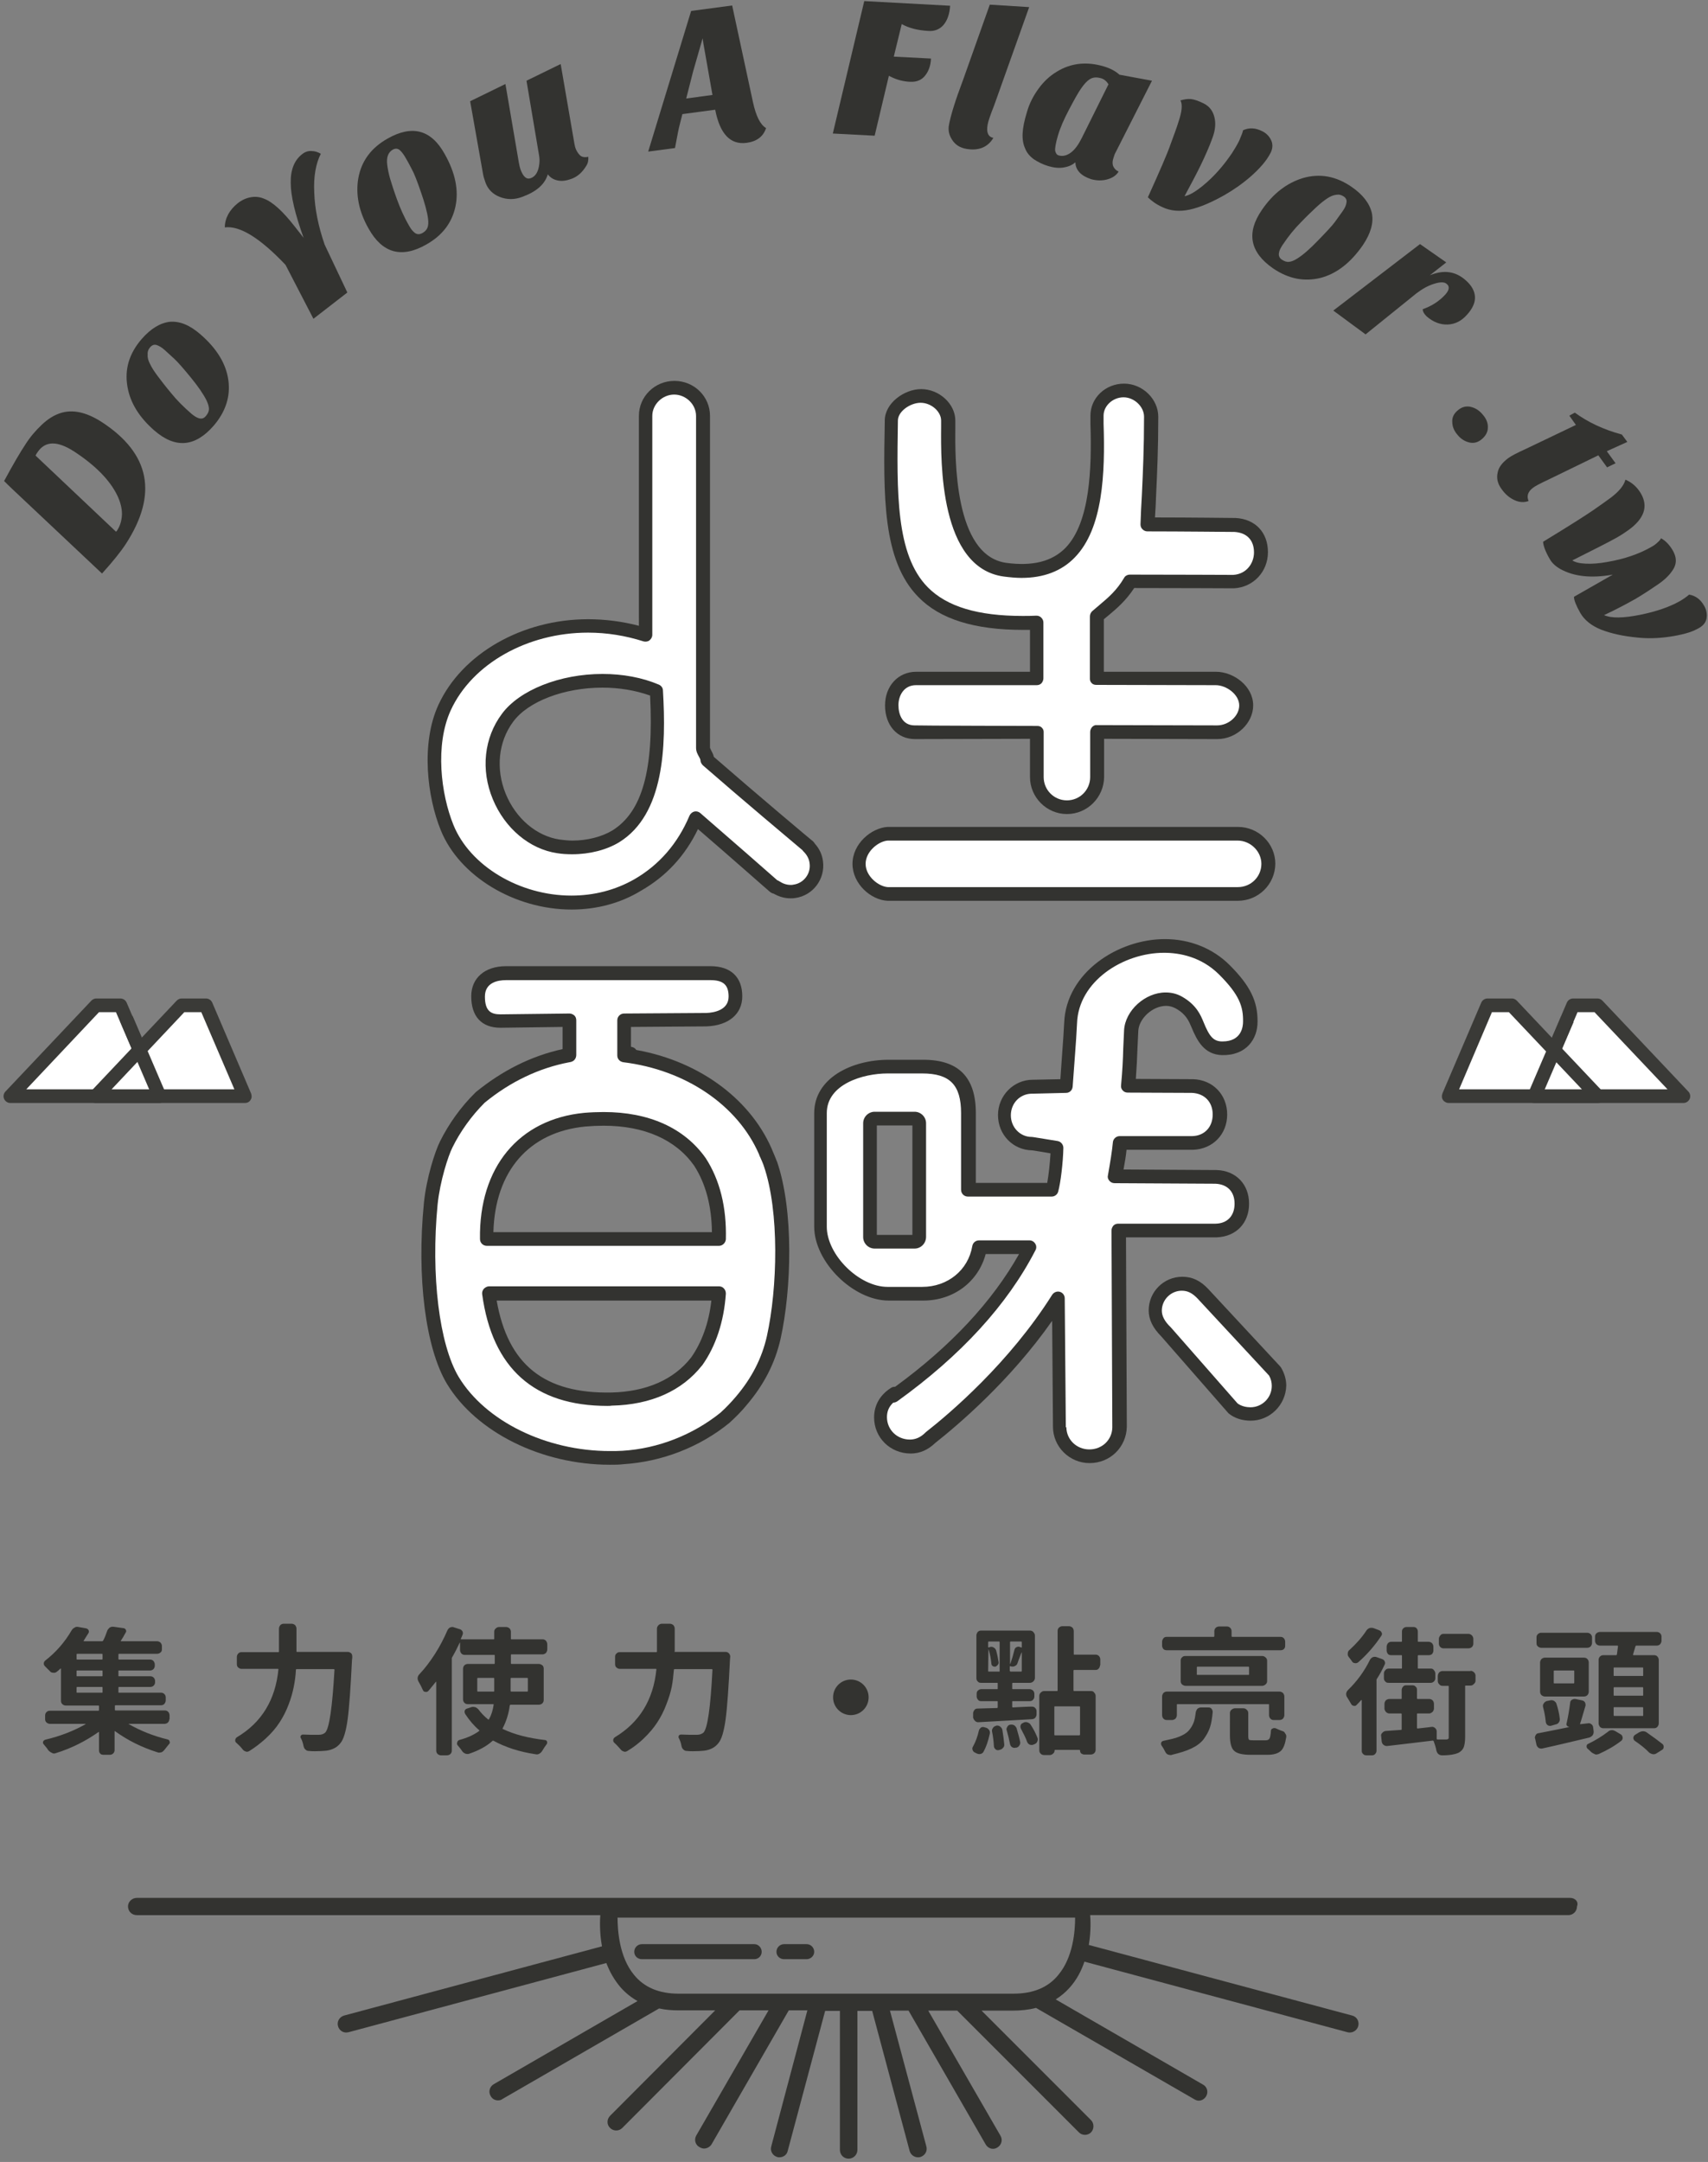 <?xml version="1.0" encoding="utf-8"?>
<!-- Generator: Adobe Illustrator 22.0.1, SVG Export Plug-In . SVG Version: 6.00 Build 0)  -->
<svg version="1.1" id="圖層_1" xmlns="http://www.w3.org/2000/svg" xmlns:xlink="http://www.w3.org/1999/xlink" x="0px" y="0px"
	 viewBox="0 0 624.5 790.1" style="enable-background:new 0 0 624.5 790.1;" xml:space="preserve">
<rect x="0" y="0" width="624.5" height="790.1" fill="#808080" stroke="none"/>
<style type="text/css">
	.st0{fill-rule:evenodd;clip-rule:evenodd;fill:#FFFFFF;}
	.st1{fill:#333330;}
	.st2{fill:#FFFFFF;}
	.st3{fill:#3A3A37;}
</style>
<g>
	<g>
		<g>
			<path class="st0" d="M378.6,227.7c0,6.8,0,20.4,0,20.4s-43.7,0-43.9,0c-5.4,0-8.7,4.4-8.7,9.8s2.8,9.8,8.2,9.8
				c0.2,0,44.4-0.1,44.4-0.1V284c0,6.1,4.9,11,11,11s11-4.9,11-11v-16.5c0,0,44,0.1,44.2,0.1c5.4,0,10.8-4.4,10.8-9.8
				s-5.9-9.8-11.3-9.8c-0.2,0-43.7,0-43.7,0s0-11.4,0-22.8c4-3.6,8.7-6.4,12.4-12.8c15.8,0,37.9,0.1,37.9,0.1
				c6.1-0.4,10.1-5.2,10.1-10.7c0-5.5-3.4-9.6-9.5-10c0,0-19.4-0.2-32-0.2c0.5-12.5,1.3-23.4,1.3-39.4c0-5.2-5-9.6-10.2-9.6
				c-5.2,0-10,4-10,9.2c0,1,0,2,0,2.9c1,31.7-3,57.6-33.4,53.4c-22.8-3.1-20.6-44.8-20.6-54.4c0-5-4.9-9-9.9-9c-5,0-11.1,4-11.1,9
				C324.9,199.8,324.6,229.7,378.6,227.7z"/>
		</g>
		<g>
			<path class="st1" d="M390.1,297.5c-7.4,0-13.5-6.1-13.5-13.5v-14c-9.4,0-41.9,0.1-42.1,0.1c-6.4,0-10.9-5-10.9-12.3
				c0-7.1,4.8-12.3,11.4-12.3c0.2,0,32.3,0,41.6,0v-15.3c-0.9,0-1.7,0-2.5,0c0,0,0,0,0,0c-17.8,0-30.4-3.9-38.3-12
				c-13.2-13.4-12.8-37-12.3-64.5c0-6.4,7.2-11.5,13.3-11.5c6.6,0,12.5,5.4,12.5,11.5c0,0.6,0,1.4,0,2.3c-0.1,11.6-0.5,47,18.6,49.7
				c9.7,1.3,16.8-0.5,21.7-5.5c9-9.3,9.6-29.1,9.1-45.3l0-3c0-6.5,5.5-11.7,12.3-11.7c6.7,0,12.5,5.6,12.5,12.1
				c0,11.5-0.4,20.3-0.8,28.9c-0.1,2.6-0.2,5.2-0.4,7.9c12.4,0,29.2,0.2,29.4,0.2c0,0,0.1,0,0.1,0c7.2,0.4,11.8,5.3,11.8,12.5
				c0,7.1-5.3,12.8-12.4,13.2c-0.1,0-0.1,0-0.2,0c-0.2,0-20.9-0.1-36.3-0.1c-3,4.6-6.4,7.5-9.4,10c-0.6,0.5-1.1,0.9-1.7,1.4v19.2
				c9.2,0,40.8,0,41,0c6.4,0,13.6,5.2,13.6,12.3c0,6.5-6.1,12.3-13.1,12.3c-0.1,0-32.1-0.1-41.4-0.1v14
				C403.6,291.4,397.6,297.5,390.1,297.5z M379.1,265.3c0.7,0,1.3,0.1,1.8,0.6c0.5,0.5,0.7,1,0.7,1.6V284c0,4.7,3.8,8.5,8.5,8.5
				c4.7,0,8.5-3.8,8.5-8.5v-16.5c0-0.7,0.3-1.3,0.7-1.8c0.5-0.5,1.1-0.8,1.8-0.7c0,0,43.6,0.1,43.9,0.1c4.3,0,8.1-3.5,8.1-7.3
				c0-4-4.7-7.4-8.6-7.4c-0.2,0-43.5-0.1-43.5-0.1c0,0,0,0,0,0c-0.7,0-1.3-0.1-1.8-0.6c-0.5-0.5-0.7-1-0.7-1.6v-22.8
				c0-0.7,0.3-1.4,0.8-1.9c0.9-0.8,1.8-1.5,2.7-2.3c3.2-2.7,6.3-5.3,9-9.9c0.4-0.8,1.3-1.2,2.2-1.2c15.1,0,36.2,0.1,37.7,0.1
				c5-0.3,7.6-4.4,7.6-8.2c0-4.5-2.6-7.2-7.1-7.5c-1.2,0-19.8-0.2-31.9-0.2c-0.7,0-1.3-0.3-1.8-0.8c-0.5-0.5-0.7-1.1-0.7-1.8
				c0.1-3.6,0.3-7.1,0.5-10.6c0.4-8.5,0.8-17.4,0.8-28.7c0-3.7-3.6-7.1-7.5-7.1c-3.9,0-7.3,3.1-7.3,6.7v2.9
				c0.6,18.2-0.2,38.3-10.5,48.9c-4.8,5-11.4,7.5-19.5,7.5c0,0,0,0,0,0c-2,0-4.2-0.2-6.5-0.5c-23.5-3.2-23-41.9-22.9-54.7
				c0-0.9,0-1.6,0-2.3c0-3.3-3.6-6.5-7.5-6.5c-3.7,0-8.3,3.1-8.3,6.5c-0.4,26.3-0.8,49,10.9,60.9c7,7.1,18.3,10.5,34.7,10.5
				c0,0,0,0,0,0c1.6,0,3.3,0,5-0.1c0.7,0,1.3,0.2,1.8,0.7c0.5,0.5,0.8,1.1,0.8,1.8v20.4c0,0.7-0.3,1.3-0.7,1.8
				c-0.5,0.5-1.1,0.7-1.8,0.7h0c0,0-43.9,0-44.1,0c-4.4,0-6.4,3.8-6.4,7.3c0,3.5,1.5,7.4,5.9,7.4
				C334.9,265.2,379.1,265.3,379.1,265.3C379.1,265.3,379.1,265.3,379.1,265.3z"/>
		</g>
	</g>
	<g>
		<g>
			<g>
				<path class="st2" d="M230,385.1c-0.8-0.1-1.4-0.2-2.4-0.3v0C228.6,384.9,229.2,385,230,385.1z"/>
			</g>
			<g>
				<path class="st1" d="M230.5,387.6c-0.1,0-0.2,0-0.3,0l-0.5-0.1c-0.5-0.1-1-0.1-1.7-0.2c-1.3-0.1-2.3-1.2-2.3-2.5
					c0-0.7,0.3-1.4,0.8-1.9c0.5-0.5,1.2-0.7,1.9-0.7c0.9,0.1,1.5,0.2,2.1,0.3l0.4,0.1c1.4,0.2,2.3,1.5,2.1,2.8
					C232.8,386.7,231.7,387.6,230.5,387.6z"/>
			</g>
		</g>
		<g>
			<g>
				<path class="st2" d="M281.6,425.4c-0.1-0.2-0.2-0.4-0.2-0.6c-0.6-1.4-1.4-2.8-2-4c-7.6-17.5-26.8-32-51.8-35.1v-0.8v-12
					l30.3-0.2c6.1-0.2,10.8-2.6,10.8-8.2c0-5.6-2.9-8.2-9-8.2c0,0-74.7,0-74.8,0c-5.7,0-10.2,2.5-10.2,8.2c0,5.7,2.2,8.8,7.9,8.8
					c0.1,0,25-0.4,25-0.4v12.7v0c0,0,0,0-0.1,0.1c-11.8,2.3-22.6,7.7-32.1,15.5c-5.1,5.1-9.3,11.1-12.3,17.1
					c-1.5,3.1-4.7,12.5-5.6,21.6c-2.4,24.9,0.2,51.5,8.1,64.5c10.9,18.1,36.3,29.8,62.2,28.2c13.9-0.9,27-6.2,37.3-14.6
					c2.1-1.9,4-3.9,5.8-6.1c5.5-6.5,9.9-14,11.9-23.2C286.9,470.4,287.4,442.1,281.6,425.4z M254.7,497.8
					c-6.8,8.7-17.4,13.6-31,13.9c-29.5,0.6-41.8-15.5-45-38.5c28,0,56.1,0,84.1,0C262.2,482.3,259.5,491.2,254.7,497.8z
					 M262.9,453.3c-28.3,0-56.6,0-84.9,0c-0.4-26,13.8-41.7,35.9-43.8c18.8-1.8,33.7,3.6,42.1,15.5
					C260.7,432.3,263.2,441.3,262.9,453.3z"/>
			</g>
			<g>
				<path class="st1" d="M223,535.3C223,535.3,223,535.3,223,535.3c-25,0-48.9-11.9-59.6-29.6c-7.8-13-11.1-38.9-8.4-66.1
					c0.9-9,4-18.7,5.9-22.5c3.2-6.4,7.6-12.6,12.9-17.8c0.1-0.1,0.1-0.1,0.2-0.2c9.7-7.9,20.3-13.2,31.7-15.7v-8.1
					c-7.5,0.1-22.6,0.3-22.7,0.3c-6.9,0-10.7-4.1-10.7-11.5c0-6.7,5-11,12.7-11h74.8c7.4,0,11.6,4,11.6,11c0,6.5-5,10.7-13.1,11
					l-27.6,0.2v8.1c23.6,3.6,43.1,17.4,51.4,36.3c0.2,0.4,0.3,0.8,0.5,1.2c0.4,0.9,0.8,1.9,1.2,2.9l0.1,0.3c0.1,0.1,0.1,0.3,0.2,0.4
					c6.2,18,5.3,46.8,1.3,64.8c-2,8.8-6,16.7-12.5,24.3c-1.8,2.2-3.9,4.3-6.1,6.3c0,0-0.1,0.1-0.1,0.1
					c-10.9,8.9-24.7,14.2-38.7,15.1C226.3,535.3,224.6,535.3,223,535.3z M177.2,403c-4.8,4.8-8.9,10.5-11.8,16.4
					c-1.5,3-4.5,12.1-5.4,20.8c-2.5,25.8,0.6,51.1,7.7,63c9.8,16.2,32,27.1,55.3,27.1c0,0,0,0,0,0c1.5,0,3.1,0,4.6-0.1
					c13-0.8,25.7-5.8,35.8-13.9c2-1.8,3.9-3.8,5.6-5.8c5.9-6.9,9.6-14.2,11.4-22.2c3.9-17.6,4.6-45.6-1.1-62.1l-0.2-0.6
					c-0.3-0.8-0.7-1.7-1.1-2.6c-0.2-0.4-0.4-0.8-0.5-1.2c-7.8-17.9-26.8-30.8-49.6-33.6c-1.3-0.2-2.2-1.2-2.2-2.5v-12.8
					c0-1.4,1.1-2.5,2.5-2.5l30-0.2c3-0.1,8.2-1.1,8.2-6c0-4.2-1.9-6-6.6-6h-74.8c-2.9,0-7.7,0.8-7.7,6c0,5.4,2.3,6.5,5.7,6.5
					c0.4,0,25.2-0.3,25.2-0.3c0.7,0,1.3,0.3,1.8,0.7c0.5,0.5,0.7,1.1,0.7,1.8v12.7c0,0.3-0.1,2.3-2.5,2.6
					C197.1,390.3,186.6,395.3,177.2,403z M222.1,513.8c-26.7,0-42.1-13.7-45.8-40.8c-0.1-0.7,0.1-1.4,0.6-2c0.5-0.5,1.2-0.9,1.9-0.9
					h84.1c0.7,0,1.4,0.3,1.8,0.8c0.5,0.5,0.7,1.2,0.7,1.9c-0.7,10.2-3.7,19.2-8.6,26.1c0,0,0,0.1-0.1,0.1
					c-7.3,9.3-18.7,14.4-33,14.7C223.2,513.8,222.6,513.8,222.1,513.8z M181.6,475.3c4.1,23.4,17.4,34.1,42,33.6
					c12.7-0.3,22.8-4.7,29.1-12.8c3.9-5.5,6.5-12.7,7.4-20.8H181.6z M262.9,455.3h-84.9c-1.4,0-2.5-1.1-2.5-2.5
					c-0.4-26.2,14.2-43.8,38.1-46.1c2.4-0.2,4.8-0.3,7.1-0.3c16.6,0,29.5,5.8,37.3,16.8c5.2,8,7.7,18,7.4,29.7
					C265.3,454.2,264.2,455.3,262.9,455.3z M180.4,450.3h79.9c-0.1-9.6-2.3-17.8-6.5-24.3c-6.7-9.5-18.2-14.6-33.1-14.6
					c-2.2,0-4.4,0.1-6.7,0.3C193.4,413.7,181,428,180.4,450.3z"/>
			</g>
		</g>
	</g>
	<g>
		<g>
			<path class="st0" d="M444.6,449.6c6.1-0.2,9.4-4.5,9.4-9.8c0-5.3-3.3-9.5-9.4-9.8l-37-0.2c0.9-4.7,1.5-8.6,1.8-12.2l26.5,0
				c6.1-0.2,10-4.8,10-10.4c0-5.6-3.9-10.2-10-10.4l-23.6-0.1c0.8-8.3,0.8-14.3,1.2-20.2c0.4-7.4,10.2-14.4,17.6-10.2
				c4.3,2.5,5.6,5.4,6.6,7.9c2.2,5.3,4.2,8.6,8.9,8.7c7.4,0.2,10.4-4.8,10.4-9.7c0.1-6.4-1.9-11.4-9.4-19
				c-18.8-18.8-55.4-4.9-56.3,19.4c-0.3,7-0.8,10.8-1.5,23l-12.3,0.3c0,0,0.1,0-0.1,0c-5.7,0-10.2,4.6-10.2,10.4
				c0,5.7,4.4,10.4,10.1,10.4c0.1,0,9.1,1.8,9.1,1.8c-0.1,5-0.9,12.6-1.8,15.6h-31.1v-28.5c0-11.6-4.6-16.5-16.2-16.5h-12.7
				c-11.6,0-25.2,4.9-25.2,16.5v41.5c0,11.6,13.6,25,25.2,25h12.7c10.4,0,19.1-7,20.7-17h18.4c-9.3,18-24.9,36.2-49.8,54.1l0.2-0.9
				c-3,1.9-5,4.7-5,8.6c0,6,4.9,10.6,10.9,10.6c3,0,5.4-1.3,7.4-3.3c5.1-4,29.5-23.4,46.8-50.8l0.4,47.1c0,0,0-0.2,0-0.1
				c0,6,4.9,10.8,10.9,10.8c6,0,10.9-4.7,10.9-10.7c0,0,0,0.1,0,0.1l-0.3-71.9L444.6,449.6z M335.6,452.5c0,0.9-0.8,1.7-1.7,1.7
				h-14.6c-0.9,0-1.7-0.8-1.7-1.7V411c0-0.9,0.8-1.7,1.7-1.7h14.6c0.9,0,1.7,0.8,1.7,1.7V452.5z"/>
		</g>
		<g>
			<path class="st1" d="M398.4,534.7c-7.4,0-13.4-6-13.4-13.3c0,0,0-0.1,0-0.1l-0.3-38.6c-15.4,22-34.6,38.2-42.7,44.6
				c-2.7,2.6-5.7,3.9-9,3.9c-7.5,0-13.4-5.8-13.4-13.2c0-4.4,2.1-8.2,6.2-10.8c0.4-0.3,1-0.4,1.5-0.4c20.3-14.8,35.5-31.1,45.3-48.5
				h-12.2c-2.7,10.1-11.7,17-22.8,17h-12.7c-12.9,0-27.2-14.1-27.2-27v-41.5c0-12.8,13.7-19.5,27.2-19.5h12.7
				c12.9,0,19.2,6.4,19.2,19.5v25.5h26.1c0.5-2.8,1-7.1,1.2-10.8c-2.8-0.5-6-1-6.7-1.1c-7-0.1-12.5-5.7-12.5-12.9
				c0-7.1,5.7-12.9,12.7-12.9c0.1,0,0.2,0,0.3,0l9.8-0.2c0.3-4.2,0.5-7.3,0.7-9.9c0.3-4,0.5-6.9,0.7-10.7
				c0.7-18.3,19.6-30.6,36.8-30.6c9.2,0,17.6,3.4,23.7,9.5c7.5,7.5,10.3,13.2,10.2,20.8c0,6.1-4,12.3-13,12.1
				c-6.5-0.2-9.1-5.2-11.2-10.3c-0.9-2.1-1.9-4.6-5.6-6.7c-1.1-0.6-2.3-1-3.6-1c-4.9,0-9.9,4.5-10.2,9.1c-0.1,2.1-0.2,4.2-0.3,6.4
				c-0.1,3.3-0.3,7-0.6,11.2l20.9,0.1c7.3,0.2,12.5,5.7,12.5,12.9c0,7.2-5.2,12.6-12.4,12.9l-24.4,0c-0.2,2.1-0.6,4.5-1.1,7.2
				l34,0.2c7.1,0.2,11.9,5.2,11.9,12.3c0,7.1-4.7,12-11.8,12.3l-33.2,0l0.3,69.1c0,0.1,0,0.1,0,0.2
				C411.8,528.9,405.9,534.7,398.4,534.7z M389.9,521.7c0.1,4.5,3.8,8,8.4,8c4.7,0,8.3-3.5,8.4-8c0,0,0-0.1,0-0.1l-0.3-71.9
				c0-0.7,0.3-1.3,0.7-1.8c0.5-0.5,1.1-0.7,1.8-0.7l35.6,0c4.3-0.1,6.9-2.9,6.9-7.3c0-4.4-2.6-7.1-7-7.3l-36.9-0.2
				c-0.7,0-1.4-0.3-1.9-0.9c-0.5-0.6-0.7-1.3-0.5-2c0.9-5.1,1.5-8.8,1.8-12c0.1-1.3,1.2-2.3,2.5-2.3l26.5,0c4.5-0.1,7.5-3.3,7.5-7.9
				c0-4.6-3-7.7-7.6-7.9l-23.5-0.1c-0.7,0-1.4-0.3-1.8-0.8c-0.5-0.5-0.7-1.2-0.6-1.9c0.5-5.3,0.7-9.5,0.8-13.6
				c0.1-2.3,0.2-4.4,0.3-6.5c0.4-7.2,7.7-13.8,15.2-13.8c2.2,0,4.2,0.5,6.1,1.6c5.2,3,6.7,6.7,7.7,9.1c2.2,5.5,3.7,7.1,6.7,7.2
				l0.3,0c7,0,7.5-5.5,7.5-7.2c0.1-5.5-1.3-9.8-8.7-17.2c-6.6-6.6-14.6-8-20.2-8c-14.9,0-31.3,10.4-31.8,25.8
				c-0.2,4-0.4,6.9-0.7,10.9c-0.2,3-0.5,6.8-0.9,12.2c-0.1,1.3-1.1,2.3-2.4,2.3l-12.3,0.3c-0.1,0-0.2,0-0.4,0
				c-4.2,0.1-7.5,3.5-7.5,7.9c0,4.4,3.4,7.9,7.6,7.9c0.3,0,0.3,0,9.5,1.5c1.2,0.2,2.1,1.3,2.1,2.5c-0.1,5.3-1,12.8-1.9,16
				c-0.3,1.1-1.3,1.8-2.4,1.8h-30.6c-1.4,0-2.5-1.1-2.5-2.5v-28c0-10.3-4.1-14.5-14.2-14.5h-12.7c-8.9,0-22.2,3.9-22.2,14.5v41.5
				c0,10.3,11.8,22,22.2,22h12.7c9.3,0,16.8-6.1,18.3-14.9c0.2-1.2,1.2-2.1,2.5-2.1h18.4c0.9,0,1.7,0.5,2.1,1.2
				c0.5,0.7,0.5,1.7,0.1,2.4c-10.3,20-27.3,38.5-50.5,55.2c-0.4,0.3-1,0.5-1.5,0.5c-1.6,1.5-2.3,3.2-2.3,5.3c0,4.6,3.7,8.2,8.4,8.2
				c2,0,3.9-0.8,5.6-2.5c0.1-0.1,0.1-0.1,0.2-0.2c8.7-6.8,30.5-25.3,46.2-50.2c0.6-0.9,1.7-1.4,2.8-1.1c1.1,0.3,1.8,1.3,1.8,2.4
				l0.4,47.1C389.9,521.6,389.9,521.6,389.9,521.7z M334.4,456.3h-14.6c-2.3,0-4.2-1.9-4.2-4.2v-41.6c0-2.3,1.9-4.2,4.2-4.2h14.6
				c2.3,0,4.2,1.9,4.2,4.2V452C338.6,454.4,336.7,456.3,334.4,456.3z M320.6,451.3h13v-40h-13V451.3z"/>
		</g>
	</g>
	<g>
		<g>
			<path class="st0" d="M439.8,472.8c-2.2-2.4-4.5-3.7-7.6-3.7c-5.4,0-9.8,4.4-9.8,9.8c0,3.2,2,5.8,3.9,7.8l24.5,28
				c1.8,1.4,4,2,6.5,2c5.7,0,10.3-4.6,10.3-10.3c0-1.9-0.6-3.8-1.5-5.3L439.8,472.8z"/>
		</g>
		<g>
			<path class="st1" d="M457.3,519.2c-3.1,0-5.9-0.9-8-2.6c-0.1-0.1-0.2-0.2-0.3-0.3l-24.4-27.9c-3.1-3.1-4.6-6.2-4.6-9.5
				c0-6.8,5.5-12.3,12.3-12.3c3.6,0,6.6,1.4,9.5,4.5l26.3,28.3c0.1,0.1,0.2,0.3,0.3,0.4c1.2,2,1.9,4.3,1.9,6.6
				C470.1,513.5,464.3,519.2,457.3,519.2z M452.5,512.9c1.5,1.1,3.4,1.4,4.7,1.4c4.3,0,7.8-3.5,7.8-7.8c0-1.3-0.3-2.6-1-3.8
				l-26.1-28.1c-1.9-2-3.6-2.9-5.8-2.9c-4,0-7.3,3.3-7.3,7.3c0,1.9,1,3.9,3.2,6c0,0,0.1,0.1,0.1,0.1L452.5,512.9z"/>
		</g>
	</g>
	<g>
		<g>
			<path class="st0" d="M324.5,326.7c0,0,127.9,0,128,0c6.1,0,11.1-4.9,11.1-11c0-6.1-5.2-11-11.2-11c-0.2,0-128,0-128,0
				c-4.7,0.3-10.5,5.1-10.5,11C314,321.6,319.9,326.4,324.5,326.7z"/>
		</g>
		<g>
			<path class="st1" d="M452.6,329.2c-0.2,0-128,0-128,0c0,0-0.1,0-0.1,0c-6.1-0.3-12.8-6.2-12.8-13.5c0-7.3,6.8-13.1,12.8-13.5
				c0,0,0.1,0,0.1,0c0,0,127.8,0,128,0c7.6,0,13.7,6.1,13.7,13.5C466.2,323.2,460.1,329.2,452.6,329.2z M324.6,324.2
				c3.6,0,127.8,0,128,0c4.8,0,8.6-3.8,8.6-8.5c0-4.6-4-8.5-8.7-8.5c-0.2,0-124.3,0-127.9,0c-3.3,0.2-8.1,3.9-8.1,8.5
				C316.5,320.3,321.3,324,324.6,324.2z"/>
		</g>
	</g>
	<g>
		<g>
			<path class="st0" d="M295.6,309.6l0.1-0.1c0,0-21.5-17.8-37.3-31.6c0-1.8-1.9-3-1.9-4.6c0-42.5,0-83,0-121.3
				c0-5.7-4.8-10.3-10.5-10.3c-5.7,0-10.5,4.6-10.5,10.3c0,0,0,0,0,0c0,26.9,0,53.4,0,80c-32-10-63,4.2-73.3,26.6
				c-6.1,13.4-3.7,32.1,1.1,43.9c9.1,22.5,43.5,36.1,69.8,21c9.4-5.4,16.7-13.7,21.2-24.4c12.7,11,29,25.2,29,25.2l0.2-0.2
				c1.9,1.4,4.4,2,6.9,1.7c5.2-0.7,8.8-5.5,8-10.7C298.2,312.9,297.1,311,295.6,309.6z M225.1,305.6c-4.9,3-12.8,5-21,3.7
				c-19.2-2.9-31.7-29.3-18.6-47c8.9-12.1,35.1-17.8,54.4-9.9C241.5,277.7,238.7,297.2,225.1,305.6z"/>
		</g>
		<g>
			<path class="st1" d="M209,332.4c-20.9,0-41-12.2-47.8-28.9c-5-12.2-7.4-31.8-0.9-45.9c8.6-18.7,30.6-31.3,54.7-31.3
				c6.2,0,12.5,0.8,18.6,2.4V152c0-7.1,5.8-12.8,13-12.8c7.2,0,13,5.7,13,12.8v121.3c0,0.1,0.3,0.6,0.4,0.9c0.3,0.6,0.8,1.4,1,2.4
				c15.5,13.5,36.1,30.8,36.3,30.9c0.3,0.3,0.5,0.6,0.7,0.9c1.6,1.8,2.6,3.9,2.9,6.3c0.9,6.5-3.6,12.6-10.2,13.5
				c-0.6,0.1-1.1,0.1-1.7,0.1c0,0,0,0,0,0c-2.1,0-4.2-0.6-6.1-1.7c-0.5-0.1-0.9-0.3-1.3-0.6c-0.2-0.1-14.3-12.6-26.4-23
				c-4.7,9.8-11.7,17.3-20.8,22.5C226.9,330.1,218.1,332.4,209,332.4z M215,231.2c-22.2,0-42.4,11.4-50.2,28.4
				c-5.8,12.7-3.6,30.6,1,41.9c6.1,15,24.2,25.8,43.1,25.8c8.3,0,16.1-2,23.1-6c9-5.2,15.8-13,20.1-23.2c0.3-0.7,1-1.3,1.7-1.5
				c0.8-0.2,1.6,0,2.2,0.5c11,9.5,24.8,21.6,28.2,24.6c0.3,0.1,0.5,0.2,0.8,0.4c1.2,0.8,2.6,1.3,4.1,1.3h0c0.3,0,0.7,0,1-0.1
				c3.8-0.5,6.5-4.1,5.9-7.9c-0.2-1.6-1-3-2.1-4.1c-0.2-0.2-0.4-0.4-0.5-0.6c-3.8-3.2-22.4-18.8-36.4-31c-0.5-0.5-0.9-1.2-0.9-1.9
				c0-0.3-0.3-0.8-0.5-1.2c-0.5-0.9-1.1-1.9-1.1-3.3V152c0-4.2-3.7-7.8-8-7.8c-4.3,0-8,3.6-8,7.8v80c0,0.8-0.4,1.5-1,2
				c-0.6,0.5-1.5,0.6-2.2,0.4C228.7,232.3,221.9,231.2,215,231.2z M209.2,312.2c-1.8,0-3.7-0.1-5.5-0.4
				c-10.1-1.5-19.1-9.1-23.5-19.7c-4.5-10.8-3.2-22.5,3.3-31.2c6.4-8.7,21.2-14.6,36.8-14.6c7.4,0,14.5,1.3,20.6,3.9
				c0.9,0.4,1.5,1.2,1.5,2.2c1.2,20.4,0.5,45.2-16,55.4C221.8,310.6,215.6,312.2,209.2,312.2z M220.3,251.3c-14,0-27.2,5-32.7,12.5
				c-5.4,7.3-6.4,17.2-2.7,26.3c3.7,9,11.2,15.4,19.6,16.7c1.6,0.2,3.2,0.4,4.8,0.4c5.4,0,10.8-1.4,14.6-3.7
				c10.9-6.8,15.2-22,13.8-49.3C232.4,252.3,226.4,251.3,220.3,251.3z"/>
		</g>
	</g>
</g>
<g>
	<g>
		<path class="st1" d="M37.3,154.3c17.6,11.5,20.5,26.3,8.7,44.5c-1.9,2.9-4.8,6.5-8.7,10.8L4.9,179.1c-1.5-1.4-2.6-2.5-3.4-3.3
			c3.4-6.3,6-10.7,7.8-13.4c1.7-2.7,3.7-5,5.9-7.1c2.2-2.1,4.4-3.5,6.8-4.3C26.5,149.5,31.6,150.6,37.3,154.3z M27.1,165
			c-6.2-4-10.6-3.9-13.4,0.3l-0.4,0.6c-0.1,0.2-0.2,0.4-0.3,0.6l29.4,27.8c0.2-0.1,0.3-0.2,0.4-0.4l0.3-0.5c0.9-1.5,1.4-3.3,1.5-5.4
			c0-2.1-0.5-4.4-1.7-6.9C40.2,175.5,34.9,170.1,27.1,165z"/>
	</g>
	<g>
		<path class="st1" d="M78.1,155.6c-6.8,7.8-14,8.4-21.7,1.7c-5.5-4.8-8.8-10.1-9.8-16c-1.1-6.3,0.6-12.1,5.2-17.4
			c3.3-3.8,6.8-5.9,10.3-6.3c3.6-0.3,7.3,1.2,11.2,4.6c6,5.2,9.4,10.8,10.2,16.8C84.3,144.9,82.5,150.5,78.1,155.6z M54.9,133.1
			c0.6,1.3,1.6,2.8,2.8,4.4c1.2,1.6,2.8,3.7,4.9,6.2c2,2.5,4.5,5,7.5,7.6c1,0.8,1.9,1.4,2.8,1.6c0.9,0.2,1.7,0,2.4-0.9
			c0.7-0.8,1.1-1.7,1.1-2.5c0-0.9-0.3-1.9-0.9-3.2c-1.1-2.2-3-5-5.7-8.3c-2.7-3.3-4.7-5.6-6.1-6.9c-1.3-1.2-2.5-2.3-3.5-3.2
			c-1-0.9-2-1.5-2.9-1.8c-0.9-0.3-1.7,0-2.4,0.8c-0.7,0.8-1,1.7-0.9,2.7C53.9,130.7,54.2,131.8,54.9,133.1z"/>
	</g>
	<g>
		<path class="st1" d="M104.4,96.8C95.1,87,87.7,82.4,82.2,83.1c0-1.6,0.4-3.2,1.2-4.7c0.8-1.5,2-2.9,3.5-4.1
			c1.5-1.2,3.1-1.9,4.7-2.2c1.6-0.3,3.2-0.2,4.9,0.5c3.2,1.2,6.9,4.6,11.2,10.1l3.3,4.2c-3.1-8.6-4.7-15.3-4.7-20
			c-0.1-4.8,1.3-8.3,4.1-10.5c1.1-0.9,2.3-1.3,3.5-1.2c1.2,0,2.4,0.4,3.4,1c-1.8,3.5-2.7,8.3-2.4,14.2c0.2,6,1.5,12.3,3.8,19
			l8.3,17.5l-12.4,9.6L104.4,96.8z"/>
	</g>
	<g>
		<path class="st1" d="M155.8,89.4c-9,5.1-16,3.1-21-5.8c-3.6-6.3-4.8-12.5-3.8-18.4c1.1-6.3,4.7-11.2,10.8-14.6
			c4.4-2.5,8.4-3.3,11.8-2.4c3.5,0.9,6.5,3.6,9,8.1c3.9,6.9,5.2,13.3,3.9,19.3C165.2,81.5,161.7,86.1,155.8,89.4z M141.6,60.4
			c0.2,1.4,0.5,3.1,1.1,5.1c0.6,2,1.4,4.5,2.5,7.5c1.1,3,2.5,6.3,4.5,9.7c0.6,1.1,1.3,1.9,2.1,2.5c0.8,0.5,1.6,0.5,2.6,0
			c0.9-0.5,1.6-1.2,1.9-2c0.3-0.8,0.4-1.9,0.2-3.3c-0.3-2.4-1.2-5.7-2.6-9.7c-1.4-4.1-2.5-6.9-3.4-8.5c-0.8-1.6-1.6-3-2.3-4.2
			c-0.7-1.2-1.4-2.1-2.1-2.7c-0.8-0.6-1.6-0.6-2.5-0.1c-0.9,0.5-1.5,1.3-1.8,2.2C141.5,57.7,141.4,58.9,141.6,60.4z"/>
	</g>
	<g>
		<path class="st1" d="M200.3,63.7c-1.1,3.7-4.2,6.4-9.5,8.3c-2.7,1-5.4,1-8,0c-2.6-1-4.4-2.8-5.3-5.3c-0.5-1.4-0.8-2.5-0.9-3.2
			L171.9,37l12.9-6.3l4.9,28.7c0.2,1.1,0.4,1.9,0.6,2.5c1,2.7,2.2,3.8,3.8,3.2c1.7-0.6,2.8-2.4,3.1-5.3c0.1-0.9,0.1-1.9-0.1-3
			l-4.6-27.3l12.5-6.1l5,29c0.1,0.7,0.3,1.5,0.6,2.2c0.3,0.7,0.8,1.5,1.4,2.1c0.7,0.7,1.7,0.9,3.1,0.6c0.1,1.2-0.1,2.4-0.8,3.4
			c-1.4,2.3-3.1,3.8-5.2,4.6c-2.1,0.8-3.9,1-5.4,0.6C202.3,65.6,201.1,64.8,200.3,63.7z"/>
	</g>
	<g>
		<path class="st1" d="M273,52.2c-6,0.8-9.8-3.3-11.5-12.1l-12,1.6c-0.6,2.4-1.2,4.6-1.6,6.6l-1.1,5.8l-9.8,1.3L252.7,4l15-2
			l7.6,35.3c1.1,5.1,2.7,8.3,4.8,9.5C279.1,49.9,276.7,51.7,273,52.2z M250.9,36l9.6-1.3L257.2,16l-0.3-2l-3.5,12.2L250.9,36z"/>
	</g>
	<g>
		<path class="st1" d="M339.4,11.3c-3.8-0.2-7-1-9.7-2.5l-2.9,11.9l13.6,0.7c-0.1,2.6-0.9,4.7-2.2,6.3c-1.3,1.6-3.1,2.3-5.4,2.2
			c-2.4-0.1-4.8-0.7-7-1.8c-0.5-0.2-0.7-0.4-0.8-0.4l-5.2,21.9l-15.3-0.8l11.5-48.4l31.4,1.7c-0.2,3-1,5.3-2.4,7
			C343.6,10.7,341.7,11.5,339.4,11.3z"/>
	</g>
	<g>
		<path class="st1" d="M363.2,50.4c-2,3.4-5.4,4.8-9.9,4c-2.3-0.4-4.1-1.5-5.3-3.5c-1-1.6-1.3-3.2-1.1-4.8c0.6-3.7,2.4-9.4,5.3-17.1
			l9.7-27.3l14.4,0.9l-12.8,35.9c-1.4,3.5-2.2,5.9-2.4,7.1C360.6,48.4,361.3,50,363.2,50.4z"/>
	</g>
	<g>
		<path class="st1" d="M374.8,54.2c-0.7-1.5-1-3.4-0.9-5.4c0.1-2.1,0.6-4.7,1.6-7.9c0.9-3.2,2.4-6,4.3-8.6c1.9-2.6,4.1-4.6,6.6-6.1
			c5.2-3.2,11-3.8,17.3-1.9c2.3,0.7,4.2,1.7,5.6,3l11.9,2.2l-13.3,26.2c-0.3,0.5-0.6,1.3-0.9,2.4c-0.3,1-0.3,2,0.1,2.8
			c0.4,0.8,1,1.4,1.9,1.8c-0.9,1.5-2.4,2.4-4.3,2.9c-1.9,0.5-3.8,0.4-5.7-0.1c-1.8-0.6-3.3-1.4-4.3-2.5c-1-1.1-1.5-2.3-1.5-3.7
			c-1.1,1-2.5,1.6-4.2,1.9c-1.8,0.3-3.7,0.1-5.7-0.5c-2-0.6-3.8-1.5-5.3-2.5C376.5,57.1,375.4,55.8,374.8,54.2z M397.6,29.6
			c-0.8,0.7-1.6,1.7-2.5,3c-0.9,1.3-2.3,3.8-4.2,7.4c-1.9,3.6-3.3,6.8-4.1,9.6c-0.8,2.7-1.1,4.6-1,5.5c0.2,0.9,0.6,1.5,1.3,1.7
			c1.4,0.4,2.9,0.1,4.4-1c1.5-1.1,2.8-2.9,4-5.3l9.8-19.7c-0.7-1.1-1.6-1.9-2.7-2.2c-1.1-0.3-2-0.4-2.8-0.2
			C399.2,28.5,398.4,28.9,397.6,29.6z"/>
	</g>
	<g>
		<path class="st1" d="M454.5,47.6c2.2-1,4.5-0.9,6.9,0.3c1.5,0.7,2.6,1.8,3.3,3.2c0.7,1.4,0.7,2.9,0,4.5c-0.8,1.6-1.8,3.1-3.1,4.6
			c-1.3,1.5-2.7,2.9-4.3,4.3c-3.1,2.7-6.3,4.9-9.6,6.8c-4.8,2.7-9,4.5-12.7,5.3c-3.7,0.8-7,0.5-10-0.9c-2.4-1.1-4.1-2.4-5.3-3.6
			c4.3-9.5,7.1-15.9,8.3-19.4c1.3-3.5,2.3-6.2,2.9-8.2c1.3-3.8,1.5-6.4,0.7-7.8c1.4-0.4,2.7-0.6,3.8-0.5c1.1,0.1,2.7,0.6,4.7,1.6
			c2,1,3.3,2.6,3.9,4.9c0.6,2.3,0.4,4.9-0.8,8c-1.1,3-2.5,6.2-4.2,9.7c-1.7,3.5-3.7,7.2-5.9,11.3c1.8-0.3,4.1-1.7,6.9-4
			c3.9-3.2,7.4-7.2,10.5-11.8c0.9-1.4,1.8-2.9,2.6-4.5C453.9,49.5,454.4,48.3,454.5,47.6z"/>
	</g>
	<g>
		<path class="st1" d="M465.5,98.1c-8.5-5.9-9.9-13-4.1-21.4c4.1-6,9.1-9.8,14.9-11.6c6.2-1.8,12.1-0.8,17.9,3.2
			c4.2,2.9,6.6,6.1,7.4,9.6c0.7,3.5-0.4,7.4-3.3,11.7c-4.5,6.5-9.7,10.5-15.6,12C476.8,103,471.1,101.9,465.5,98.1z M485.3,72.5
			c-1.2,0.8-2.6,1.9-4.1,3.3c-1.5,1.4-3.4,3.2-5.6,5.5c-2.3,2.3-4.5,5-6.7,8.3c-0.7,1.1-1.2,2-1.3,3c-0.1,0.9,0.2,1.7,1.1,2.3
			c0.9,0.6,1.8,0.9,2.6,0.8c0.9-0.1,1.9-0.5,3-1.2c2.1-1.3,4.6-3.5,7.6-6.6c3-3.1,5.1-5.3,6.2-6.8c1.1-1.5,2-2.8,2.8-3.9
			c0.8-1.1,1.3-2.2,1.4-3.1c0.2-0.9-0.1-1.7-1-2.3c-0.9-0.6-1.8-0.8-2.8-0.6C487.6,71.3,486.5,71.7,485.3,72.5z"/>
	</g>
	<g>
		<path class="st1" d="M520.2,113c3.4-1.2,6.1-3,8.3-5.4c1.4-1.6,1.6-2.9,0.5-3.8c-0.8-0.8-2.4-0.8-4.6-0.1
			c-2.3,0.7-4.4,1.9-6.5,3.5l-18.6,15l-11.8-8.7l31.7-24.3l9.6,6.7l-6,4.7c5.1-2.1,9.5-1.5,13.3,2c2,1.8,3.1,3.8,3.2,5.9
			c0.1,2.1-0.9,4.3-2.9,6.5c-2,2.3-4.4,3.5-7.1,3.6c-2.7,0.1-5.3-0.9-7.7-3C520.7,114.7,520.2,113.9,520.2,113z"/>
	</g>
	<g>
		<path class="st1" d="M533.1,149.9c1.4-1.2,3-1.6,4.7-1.2c1.7,0.4,3.2,1.4,4.4,2.9c1.3,1.5,1.9,3.1,1.8,4.7c0,1.6-0.8,3-2.2,4.2
			c-1.4,1.2-3,1.6-4.6,1.2c-1.6-0.4-3.1-1.3-4.3-2.8c-1.3-1.5-1.9-3.1-1.9-4.7C530.9,152.5,531.6,151.1,533.1,149.9z"/>
	</g>
	<g>
		<path class="st1" d="M551.5,167.4c1.1-0.8,3.2-1.9,6.3-3.3l18.4-8.8l-2.4-3.4l2-1.1c4.8,3.5,10.5,6.2,17.2,8l2,2.7l-7.5,3.4
			l3.2,4.4l-3.1,1.5l-3.2-4.4l-18.3,8.9c-2.8,1.3-4.7,2.3-5.5,2.9c-1.9,1.4-2.5,3-1.7,4.9c-1.6,0.6-3.4,0.5-5.1-0.3
			c-1.8-0.8-3.4-2.1-4.8-4.1c-1.4-1.9-1.9-3.9-1.4-6C547.9,170.9,549.2,169.1,551.5,167.4z"/>
	</g>
	<g>
		<path class="st1" d="M585.4,230.1c-3.5-1.4-6.1-3.5-7.6-6.1c-1.5-2.7-2.3-4.6-2.3-5.9l14.2-8.1c-7.9,1.4-14.2,0.7-19.1-2
			c-1.8-1-3.1-2.2-3.9-3.6c-1.6-2.7-2.4-4.9-2.5-6.4c9.7-5.9,15.8-9.8,18.4-11.6c2.6-1.8,4.7-3.3,6.2-4.4c3.1-2.3,5-4.6,5.5-6.7
			c2.4,1,4.3,2.7,5.7,5.1c2.7,4.7,1.2,9.2-4.7,13.4c-1.4,1-2.8,1.9-4.4,2.8c-2.3,1.3-7.6,4-16,8.2c1,0.7,2.7,1.1,5,1.2
			c2.3,0.1,4.8-0.1,7.6-0.6c6.5-1.1,12-3,16.6-5.7c0.7-0.4,1.4-0.9,2.1-1.6c0.7-0.6,1-1.1,1.1-1.4c1.7,0.9,3.2,2.5,4.4,4.6
			c1.2,2.2,1.4,4.2,0.4,6.2c-1,1.9-2.8,3.9-5.5,5.8c-3.5,2.4-6.3,4.2-8.5,5.5c-3,1.7-6.9,3.8-11.6,6c2.7,1.2,7.1,1.1,13.1-0.1
			c6-1.2,10.8-2.9,14.4-4.9c1.6-0.9,2.8-1.8,3.6-2.5c2.4,0.4,4.2,1.8,5.5,4.1c0.8,1.4,1.1,2.9,0.9,4.4c-0.2,1.5-1.1,2.7-2.6,3.6
			c-1.5,0.9-3.2,1.6-5.1,2.1c-1.9,0.5-3.8,0.9-5.9,1.2c-4.1,0.6-8,0.7-11.7,0.3C593.4,232.5,589,231.5,585.4,230.1z"/>
	</g>
</g>
<g>
	<g>
		<g>
			<g>
				<g>
					<g>
						<g>
							<path class="st1" d="M61.9,628.3c0,0.5-0.2,0.9-0.5,1.2c-0.3,0.3-0.8,0.5-1.3,0.5h-13c0,0-0.1,0-0.1,0c0,0,0,0,0.1,0.1
								c4.2,2.4,8.9,4.3,14.2,5.6c0.4,0.1,0.6,0.3,0.7,0.7c0.1,0.2,0.1,0.3,0.1,0.4c0,0.2-0.1,0.5-0.3,0.6c-0.5,0.7-1.1,1.3-1.6,2
								c-0.3,0.4-0.7,0.8-1.2,1c-0.5,0.1-1,0.2-1.4,0c-5.7-1.8-10.8-4.3-15.5-7.7c-0.1-0.1-0.2-0.1-0.2,0v6.9c0,0.5-0.2,0.9-0.5,1.2
								c-0.3,0.3-0.7,0.5-1.2,0.5h-2.4c-0.5,0-0.9-0.1-1.2-0.5c-0.3-0.3-0.4-0.7-0.4-1.2V633c0-0.1-0.1-0.1-0.2,0
								c-4.7,3.3-9.8,5.9-15.6,7.7c-0.5,0.2-1,0.2-1.4-0.1c-0.5-0.2-0.9-0.5-1.3-0.9c-0.5-0.8-1.1-1.5-1.7-2.2
								c-0.2-0.2-0.3-0.5-0.3-0.7c0-0.2,0.1-0.4,0.2-0.6c0.2-0.2,0.4-0.3,0.6-0.4c5.5-1.3,10.4-3.2,14.8-5.7c0,0,0,0,0-0.1
								c0,0,0,0,0,0H18.3c-0.5,0-0.9-0.2-1.3-0.5c-0.4-0.4-0.5-0.8-0.5-1.2V627c0-0.5,0.1-0.9,0.5-1.3c0.4-0.4,0.8-0.5,1.3-0.5h17.6
								c0.2,0,0.3-0.1,0.3-0.2v-1.5c0-0.2-0.1-0.2-0.3-0.2H24c-0.4,0-0.9-0.2-1.2-0.5c-0.4-0.4-0.5-0.7-0.5-1.3v-11.7c0,0,0,0-0.1,0
								c0,0-0.1,0-0.1,0c-0.4,0.4-0.9,0.8-1.4,1.2c-0.4,0.3-0.8,0.4-1.3,0.3c-0.5,0-0.9-0.2-1.2-0.6c-0.5-0.5-1.1-1.1-1.7-1.7
								c-0.3-0.3-0.5-0.6-0.5-1c0-0.5,0.2-0.8,0.5-1.1c4-3.1,7.2-6.8,9.7-11.1c0.3-0.5,0.7-0.8,1.1-1c0.4-0.3,0.9-0.3,1.4-0.2
								l2.8,0.5c0.4,0.1,0.7,0.3,0.9,0.7c0.2,0.4,0.1,0.8-0.1,1.1c-0.5,0.8-1.1,1.7-1.7,2.7c-0.1,0.1,0,0.2,0.1,0.2h6.7
								c0.1,0,0.2-0.1,0.3-0.2c0.6-1.1,1.1-2.4,1.5-3.6c0.2-0.5,0.5-0.8,0.9-1.2c0.4-0.2,0.7-0.3,1.1-0.3c0.1,0,0.2,0,0.2,0L45,595
								c0.4,0,0.8,0.2,1,0.6c0.2,0.4,0.2,0.8-0.1,1.1c-0.5,1-1.1,2-1.7,2.9c-0.1,0.1-0.1,0.2,0.1,0.2h13.1c0.5,0,0.9,0.2,1.3,0.5
								c0.3,0.4,0.5,0.8,0.5,1.2v1.2c0,0.5-0.1,0.9-0.5,1.2c-0.3,0.3-0.8,0.5-1.3,0.5H43.5c-0.1,0-0.2,0.1-0.2,0.3v1.6
								c0,0.1,0.1,0.2,0.2,0.2h11.4c0.5,0,0.9,0.2,1.2,0.5c0.3,0.4,0.5,0.8,0.5,1.3v0.5c0,0.4-0.2,0.9-0.5,1.2
								c-0.3,0.3-0.8,0.5-1.2,0.5H43.5c-0.1,0-0.2,0-0.2,0.2v1.7c0,0.2,0.1,0.2,0.2,0.2H55c0.5,0,0.9,0.2,1.2,0.5
								c0.3,0.3,0.5,0.8,0.5,1.2v0.5c0,0.5-0.2,0.9-0.5,1.2c-0.3,0.3-0.7,0.5-1.2,0.5H43.5c-0.1,0-0.2,0.1-0.2,0.2v1.8
								c0,0.1,0.1,0.1,0.2,0.1h15.4c0.5,0,0.9,0.2,1.2,0.5c0.4,0.4,0.5,0.8,0.5,1.3v1c0,0.5-0.2,0.9-0.5,1.3
								c-0.3,0.3-0.7,0.5-1.2,0.5H42.3c-0.2,0-0.3,0.1-0.3,0.2v1.5c0,0.1,0.1,0.2,0.3,0.2h17.9c0.5,0,0.9,0.1,1.3,0.5
								c0.3,0.3,0.5,0.8,0.5,1.3V628.3z M37.3,606.5c0.1,0,0.2-0.1,0.2-0.2v-1.6c0-0.2-0.1-0.3-0.2-0.3h-9.1c-0.1,0-0.2,0.1-0.2,0.3
								v1.6c0,0.1,0.1,0.2,0.2,0.2H37.3z M37.3,612.6c0.1,0,0.2-0.1,0.2-0.2v-1.7c0-0.2-0.1-0.2-0.2-0.2h-9.1c-0.1,0-0.2,0-0.2,0.2
								v1.7c0,0.2,0.1,0.2,0.2,0.2H37.3z M28.2,616.5c-0.1,0-0.2,0.1-0.2,0.2v1.8c0,0.1,0.1,0.1,0.2,0.1h9.1c0.1,0,0.2,0,0.2-0.1
								v-1.8c0-0.1-0.1-0.2-0.2-0.2H28.2z"/>
						</g>
					</g>
				</g>
			</g>
			<g>
				<g>
					<g>
						<g>
							<path class="st1" d="M108.4,603.5c0,0.2,0.1,0.2,0.2,0.2h18.6c0.4,0,0.8,0.2,1.2,0.5c0.3,0.3,0.4,0.8,0.4,1.2
								c0,0.3,0,0.7-0.1,1.2c-0.5,10.1-1,17.4-1.6,21.8c-0.6,4.4-1.5,7.3-2.6,8.6c-1.2,1.6-3,2.5-5.2,2.8c-1.1,0.1-2.4,0.2-4.1,0.2
								c-0.7,0-1.4,0-2.2-0.1c-0.5,0-0.9-0.1-1.3-0.5c-0.4-0.3-0.6-0.8-0.7-1.2c-0.2-1.1-0.5-2.1-1-3c-0.2-0.3-0.2-0.6,0-0.9
								c0.2-0.3,0.5-0.4,0.8-0.4c1.7,0.1,3.6,0.1,5.7,0.1c1.1,0,1.8-0.3,2.4-0.8c1.5-1.5,2.6-9.2,3.4-23c0-0.1-0.1-0.2-0.2-0.2
								h-13.7c-0.1,0-0.2,0.1-0.2,0.2c-0.1,2.2-0.4,4.3-0.8,6.3c-0.4,2-1,4.2-1.9,6.5c-0.9,2.4-2,4.5-3.3,6.5c-1.3,2-3,4-5.2,6
								c-1.8,1.6-3.7,3.1-5.8,4.4c-0.3,0.2-0.6,0.3-0.9,0.3c-0.1,0-0.3,0-0.4-0.1c-0.5-0.1-0.9-0.4-1.2-0.8
								c-0.6-0.8-1.4-1.6-2.3-2.4c-0.3-0.2-0.4-0.5-0.4-0.9c0-0.4,0.2-0.8,0.6-1.1c9.1-5.4,14.1-13.7,15.2-24.8
								c0-0.2-0.1-0.2-0.2-0.2H88.3c-0.5,0-0.8-0.2-1.2-0.5c-0.4-0.3-0.5-0.8-0.5-1.3v-2.6c0-0.4,0.2-0.9,0.5-1.2
								c0.4-0.4,0.7-0.5,1.2-0.5h13.5c0.1,0,0.2-0.1,0.2-0.2v-8.4c0-0.5,0.2-0.9,0.5-1.3c0.3-0.3,0.8-0.5,1.2-0.5h2.9
								c0.5,0,0.9,0.2,1.3,0.5c0.3,0.4,0.5,0.8,0.5,1.3V603.5z"/>
						</g>
					</g>
				</g>
			</g>
			<g>
				<g>
					<g>
						<g>
							<path class="st1" d="M198.8,621.3c0,0.5-0.2,0.9-0.5,1.2c-0.3,0.3-0.8,0.5-1.3,0.5h-10.3c-0.1,0-0.2,0.1-0.3,0.2
								c-0.4,3.1-1.3,5.9-2.6,8.4c-0.1,0.1-0.1,0.2,0.1,0.3c4.2,2,9.3,3.3,15.3,4c0.4,0,0.6,0.2,0.8,0.5c0.1,0.4,0.1,0.7-0.1,1
								c-0.6,0.8-1.1,1.5-1.6,2.4c-0.3,0.5-0.6,0.8-1.1,1.1c-0.5,0.3-0.9,0.3-1.4,0.2c-6-0.9-11.1-2.6-15.3-4.9
								c-0.2-0.1-0.3-0.1-0.4,0c-2.2,2-5,3.5-8.5,4.7c-0.5,0.2-1,0.1-1.4,0c-0.5-0.2-0.9-0.5-1.2-0.9c-0.5-0.8-1.1-1.5-1.7-2.2
								c-0.2-0.3-0.3-0.7-0.1-1.1c0.1-0.4,0.3-0.6,0.7-0.8c3-0.8,5.4-1.9,7.3-3.3c0.1-0.1,0.1-0.1,0-0.3c-1.9-1.6-3.6-3.6-5.1-5.9
								c-0.2-0.4-0.3-0.7-0.2-1.2c0.2-0.4,0.4-0.7,0.9-0.8l1.5-0.5c0.5-0.2,1-0.1,1.5,0c0.4,0.2,0.9,0.5,1.2,0.9
								c0.9,1.2,2.1,2.5,3.5,3.6c0.1,0.1,0.2,0,0.3-0.1c0.9-1.6,1.4-3.3,1.7-5.3c0-0.2,0-0.2-0.2-0.2h-9.3c-0.5,0-0.9-0.2-1.2-0.5
								c-0.3-0.3-0.5-0.8-0.5-1.2v-11.2c0-0.5,0.2-1,0.5-1.3c0.3-0.3,0.8-0.5,1.2-0.5h9.7c0.1,0,0.2-0.1,0.2-0.2V605
								c0-0.1,0-0.2-0.2-0.2h-10.8c-0.5,0-0.9-0.2-1.2-0.5c-0.3-0.4-0.5-0.8-0.5-1.3v-2.7c0,0,0,0,0,0c-0.1,0-0.1,0-0.1,0
								c-0.9,1.9-1.8,3.7-2.8,5.4c-0.1,0.1-0.1,0.2-0.1,0.4v33.7c0,0.5-0.2,0.9-0.5,1.2c-0.3,0.3-0.8,0.5-1.3,0.5h-2.2
								c-0.4,0-0.9-0.2-1.2-0.5c-0.3-0.3-0.5-0.7-0.5-1.2v-25.1c0,0,0-0.1,0-0.1c-0.1,0-0.1,0-0.2,0.1c-1,1.3-1.9,2.3-2.7,3.3
								c-0.3,0.3-0.7,0.4-1.1,0.3c-0.4,0-0.7-0.2-0.9-0.7c-0.5-1.1-1-2.1-1.6-3.1c-0.2-0.4-0.3-0.7-0.3-1.1c0-0.1,0-0.2,0-0.3
								c0.1-0.5,0.3-0.9,0.6-1.2c2-2.1,3.9-4.6,5.7-7.4c1.8-2.8,3.3-5.7,4.6-8.7c0.2-0.4,0.5-0.8,0.9-1c0.3-0.1,0.5-0.2,0.8-0.2
								c0.2,0,0.4,0,0.6,0.1l2.2,0.7c0.5,0.1,0.8,0.5,1,0.8c0.2,0.4,0.2,0.9,0,1.3c-0.2,0.5-0.4,1-0.6,1.4c-0.1,0.2,0,0.2,0.1,0.2
								h11.9c0.1,0,0.2,0,0.2-0.2v-2.6c0-0.5,0.2-0.9,0.6-1.2c0.3-0.3,0.7-0.5,1.3-0.5h2.4c0.5,0,0.9,0.2,1.3,0.5
								c0.3,0.3,0.5,0.8,0.5,1.2v2.6c0,0.2,0.1,0.2,0.2,0.2h11.4c0.5,0,0.9,0.2,1.2,0.5c0.3,0.4,0.5,0.8,0.5,1.3v1.9
								c0,0.5-0.2,0.9-0.5,1.3c-0.4,0.3-0.7,0.5-1.2,0.5h-11.4c-0.1,0-0.2,0.1-0.2,0.2v3.1c0,0.1,0.1,0.2,0.2,0.2H197
								c0.5,0,0.9,0.2,1.3,0.5c0.4,0.3,0.5,0.8,0.5,1.3V621.3z M174.5,618c0,0.1,0.1,0.2,0.2,0.2h5.8c0.1,0,0.2,0,0.2-0.2v-0.4v-4.2
								c0-0.1,0-0.2-0.2-0.2h-5.8c-0.1,0-0.2,0.1-0.2,0.2V618z M193,613.4c0-0.1-0.1-0.2-0.3-0.2h-5.8c-0.1,0-0.2,0.1-0.2,0.2v4.2
								v0.4c0,0.1,0.1,0.2,0.2,0.2h5.8c0.2,0,0.3,0,0.3-0.2V613.4z"/>
						</g>
					</g>
				</g>
			</g>
			<g>
				<g>
					<g>
						<g>
							<path class="st1" d="M246.6,603.5c0,0.2,0.1,0.2,0.2,0.2h18.5c0.5,0,0.9,0.2,1.2,0.5c0.3,0.3,0.5,0.8,0.5,1.2
								c0,0.3-0.1,0.7-0.1,1.2c-0.5,10.1-1,17.4-1.6,21.8c-0.6,4.4-1.5,7.3-2.6,8.6c-1.2,1.6-3,2.5-5.2,2.8c-1,0.1-2.4,0.2-4.1,0.2
								c-0.7,0-1.4,0-2.2-0.1c-0.5,0-0.9-0.1-1.3-0.5c-0.4-0.3-0.6-0.8-0.7-1.2c-0.2-1.1-0.5-2.1-1-3c-0.2-0.3-0.1-0.6,0-0.9
								c0.2-0.3,0.5-0.4,0.9-0.4c1.7,0.1,3.6,0.1,5.7,0.1c1,0,1.8-0.3,2.4-0.8c1.5-1.5,2.6-9.2,3.3-23c0-0.1-0.1-0.2-0.2-0.2h-13.7
								c-0.1,0-0.2,0.1-0.2,0.2c-0.2,2.2-0.4,4.3-0.8,6.3c-0.4,2-1.1,4.2-2,6.5c-0.9,2.4-2,4.5-3.3,6.5c-1.3,2-3,4-5.1,6
								c-1.7,1.6-3.6,3.1-5.8,4.4c-0.3,0.2-0.6,0.3-0.9,0.3c-0.2,0-0.3,0-0.4-0.1c-0.5-0.1-0.9-0.4-1.2-0.8
								c-0.7-0.8-1.4-1.6-2.3-2.4c-0.2-0.2-0.4-0.5-0.4-0.9c0-0.4,0.2-0.8,0.6-1.1c9-5.4,14.1-13.7,15.2-24.8c0-0.2-0.1-0.2-0.2-0.2
								h-13.2c-0.5,0-0.8-0.2-1.2-0.5c-0.4-0.3-0.5-0.8-0.5-1.3v-2.6c0-0.4,0.1-0.9,0.5-1.2c0.4-0.4,0.7-0.5,1.2-0.5H240
								c0.1,0,0.2-0.1,0.2-0.2v-8.4c0-0.5,0.2-0.9,0.6-1.3c0.3-0.3,0.8-0.5,1.2-0.5h2.9c0.5,0,0.9,0.2,1.3,0.5
								c0.3,0.4,0.5,0.8,0.5,1.3V603.5z"/>
						</g>
					</g>
				</g>
			</g>
			<g>
				<g>
					<g>
						<g>
							<path class="st1" d="M359.6,640.2c-0.2,0.4-0.6,0.7-1.1,0.8c-0.5,0.1-1,0-1.4-0.2l-0.8-0.4c-0.4-0.2-0.6-0.6-0.7-0.9
								c0-0.2-0.1-0.3-0.1-0.4c0-0.3,0.1-0.6,0.3-0.9c0.9-1.6,1.6-3.5,2.1-5.7c0.1-0.5,0.4-0.8,0.7-1.1c0.4-0.3,0.8-0.3,1.2-0.2
								l0.7,0.2c0.5,0.1,0.9,0.5,1.2,0.9c0.2,0.4,0.3,0.8,0.2,1.3C361.3,636.4,360.5,638.6,359.6,640.2z M357.6,629.4
								c-0.4,0-0.9-0.2-1.2-0.6c-0.3-0.3-0.5-0.7-0.6-1.1l0-1.6c0-0.4,0.2-0.8,0.5-1.2c0.3-0.4,0.7-0.5,1.3-0.5c0.7,0,3-0.1,7-0.2
								c0.1,0,0.2-0.1,0.2-0.3v-2c0-0.2,0-0.2-0.2-0.2h-5.8c-0.5,0-0.9-0.1-1.2-0.5c-0.3-0.3-0.5-0.8-0.5-1.2v-1
								c0-0.5,0.1-0.9,0.5-1.2c0.3-0.3,0.8-0.5,1.2-0.5h5.8c0.1,0,0.2,0,0.2-0.2v-1.8c0-0.2,0-0.3-0.2-0.3h-5.9
								c-0.5,0-0.9-0.1-1.2-0.5c-0.4-0.3-0.5-0.8-0.5-1.3v-15.5c0-0.5,0.2-0.9,0.5-1.3c0.3-0.3,0.7-0.5,1.2-0.5h17.9
								c0.5,0,0.9,0.2,1.2,0.5c0.3,0.4,0.6,0.7,0.6,1.3v15.5c0,0.5-0.2,0.9-0.6,1.3c-0.3,0.3-0.8,0.5-1.2,0.5h-6.3
								c-0.1,0-0.2,0.1-0.2,0.3v1.8c0,0.2,0.1,0.2,0.2,0.2h6.1c0.5,0,0.9,0.2,1.3,0.5c0.3,0.3,0.5,0.8,0.5,1.2v1
								c0,0.5-0.2,0.9-0.5,1.2c-0.3,0.4-0.8,0.5-1.3,0.5h-6.1c-0.1,0-0.2,0-0.2,0.2v1.8c0,0.2,0.1,0.3,0.2,0.3
								c0.9-0.1,2.2-0.1,3.8-0.2c1.7-0.1,2.7-0.1,3.2-0.1c0.4,0,0.9,0.1,1.2,0.5c0.3,0.3,0.5,0.7,0.5,1.2v1.1c0,0.5-0.2,0.9-0.5,1.3
								c-0.3,0.3-0.8,0.5-1.3,0.5C370,628.7,363.5,629.1,357.6,629.4z M361.4,602.6C361.4,602.6,361.4,602.6,361.4,602.6
								C361.4,602.6,361.3,602.6,361.4,602.6l-0.1,8.1c0,0.1,0.1,0.2,0.2,0.2h3.8c0.2,0,0.2-0.1,0.2-0.2v-10.5
								c0-0.2-0.1-0.3-0.2-0.3h-3.8c-0.1,0-0.2,0.1-0.2,0.3v1.7c0,0.1,0.1,0.2,0.2,0.2l0.5-0.2c0.5-0.1,0.9-0.1,1.3,0.2
								c0.5,0.2,0.7,0.6,0.9,1c0.4,1.4,0.7,2.9,0.9,4.2c0.1,0.4,0,0.8-0.2,1c-0.2,0.4-0.6,0.6-0.9,0.8c-0.4,0-0.7,0-1-0.2
								c-0.3-0.2-0.5-0.5-0.5-0.8C362.3,606.2,362,604.4,361.4,602.6z M362.7,632.7c0-0.1,0-0.2,0-0.3c0-0.4,0.2-0.7,0.4-1
								c0.3-0.4,0.7-0.6,1.1-0.7l0.2-0.1c0.5,0,1,0.1,1.3,0.4c0.4,0.3,0.7,0.7,0.8,1.2c0.3,1.7,0.5,3.5,0.7,5.4
								c0,0.5-0.1,0.8-0.5,1.2c-0.3,0.4-0.8,0.6-1.2,0.7l-0.4,0.1c-0.5,0.1-0.9-0.1-1.2-0.4c-0.3-0.3-0.5-0.7-0.5-1.1
								C363.3,636.4,363.1,634.5,362.7,632.7z M368.1,632.4c-0.1-0.2-0.1-0.3-0.1-0.5c0-0.2,0.1-0.5,0.3-0.8c0.2-0.4,0.5-0.7,1-0.8
								h0.1c0.5-0.1,1,0,1.4,0.2c0.4,0.3,0.7,0.6,0.9,1.1c0.5,1.8,1,3.4,1.3,5c0.1,0.4,0,0.9-0.3,1.3c-0.2,0.4-0.6,0.7-1.1,0.8
								l-0.3,0c-0.5,0.2-0.9,0-1.3-0.2c-0.4-0.3-0.6-0.7-0.7-1.1C369,635.8,368.6,634.1,368.1,632.4z M373.4,602.1
								c0.1,0.1,0.2,0,0.2-0.1v-1.8c0-0.2-0.1-0.3-0.2-0.3h-3.9c-0.1,0-0.2,0.1-0.2,0.3v7.9c0.1,0,0.1,0,0.1,0
								c0.6-1.7,1.1-3.4,1.5-5.1c0.1-0.4,0.3-0.8,0.7-1c0.4-0.2,0.9-0.3,1.3-0.1L373.4,602.1z M369.3,610.7c0,0.1,0.1,0.2,0.2,0.2
								h3.9c0.1,0,0.2-0.1,0.2-0.2V604c0,0,0-0.1-0.1-0.1c-0.8,2-1.3,3.4-1.5,4c-0.1,0.4-0.5,0.8-1,1c-0.4,0.2-0.9,0.2-1.4,0.1
								l-0.2-0.1c-0.1,0-0.2,0-0.2,0.1V610.7z M373.3,631.8c-0.1-0.3-0.2-0.5-0.2-0.7c0-0.2,0-0.4,0.1-0.6c0.1-0.4,0.4-0.7,0.8-0.8
								l0.3-0.2c0.6-0.2,1-0.2,1.5,0c0.5,0.2,0.9,0.5,1.1,0.9c1,1.5,1.8,3.1,2.4,4.6c0.2,0.5,0.2,0.9,0,1.4c-0.2,0.5-0.5,0.8-1,1
								l-0.5,0.2c-0.4,0.2-0.9,0.1-1.3,0c-0.4-0.2-0.7-0.5-0.9-0.9C375,635,374.2,633.5,373.3,631.8z M402.2,608.6
								c0,0.4-0.2,0.9-0.5,1.2c-0.3,0.4-0.7,0.5-1.2,0.5h-7.8c-0.1,0-0.2,0.1-0.2,0.2v7.3c0,0.1,0.1,0.2,0.2,0.2h6.2
								c0.4,0,0.9,0.1,1.2,0.6c0.3,0.3,0.5,0.7,0.5,1.2v19.7c0,0.5-0.2,0.9-0.5,1.2c-0.3,0.3-0.8,0.5-1.2,0.5h-2.5
								c-0.4,0-0.8-0.2-1.1-0.4c-0.3-0.3-0.4-0.7-0.4-1.1c0-0.1-0.1-0.2-0.2-0.2h-8.9c-0.2,0-0.2,0.1-0.2,0.2c0,0.5-0.2,0.9-0.6,1.2
								c-0.3,0.3-0.7,0.5-1.2,0.5h-2c-0.5,0-0.9-0.1-1.3-0.5c-0.3-0.3-0.5-0.7-0.5-1.2v-19.9c0-0.5,0.2-0.9,0.5-1.2
								c0.4-0.4,0.8-0.6,1.3-0.6h4.7c0.1,0,0.2-0.1,0.2-0.2v-21.7c0-0.5,0.1-0.9,0.5-1.3c0.4-0.3,0.8-0.5,1.2-0.5h2.4
								c0.5,0,0.9,0.2,1.3,0.5c0.3,0.3,0.5,0.8,0.5,1.3v8.4c0,0.2,0.1,0.2,0.2,0.2h7.8c0.5,0,0.9,0.2,1.2,0.5
								c0.3,0.3,0.5,0.8,0.5,1.2V608.6z M394.6,634.2c0.1,0,0.3-0.1,0.3-0.3v-10.1c0-0.1-0.1-0.2-0.3-0.2h-8.9
								c-0.2,0-0.2,0.1-0.2,0.2v10.1c0,0.1,0,0.3,0.2,0.3H394.6z"/>
						</g>
					</g>
				</g>
			</g>
			<g>
				<g>
					<g>
						<g>
							<path class="st1" d="M437.2,625.8c0.1-0.5,0.3-0.9,0.6-1.3c0.4-0.3,0.8-0.5,1.3-0.5h2.7c0.5,0,0.9,0.1,1.2,0.5
								c0.3,0.4,0.4,0.8,0.4,1.2c-0.2,2.2-0.5,4.1-1,5.6c-0.5,1.5-1.3,2.9-2.3,4.3c-1.1,1.4-2.6,2.5-4.5,3.4
								c-1.9,0.9-4.2,1.6-7.1,2.3c-0.1,0.1-0.3,0.1-0.5,0.1c-0.3,0-0.7-0.1-1-0.2c-0.4-0.2-0.8-0.6-1-1.1c-0.4-0.8-0.8-1.5-1.3-2.2
								c-0.1-0.2-0.2-0.4-0.2-0.7c0-0.2,0.1-0.3,0.1-0.4c0.1-0.3,0.4-0.5,0.8-0.6c2.3-0.5,4.3-0.9,5.7-1.5c1.5-0.6,2.7-1.3,3.5-2.2
								c0.8-0.9,1.4-1.9,1.8-2.9C436.8,628.6,437,627.4,437.2,625.8z M468.1,598.2c0.5,0,0.9,0.1,1.3,0.5c0.3,0.3,0.5,0.8,0.5,1.3
								v1.4c0,0.5-0.1,0.9-0.5,1.3c-0.3,0.3-0.8,0.4-1.3,0.4h-41.4c-0.5,0-0.9-0.1-1.3-0.4c-0.3-0.4-0.5-0.8-0.5-1.3V600
								c0-0.5,0.2-0.9,0.5-1.3c0.3-0.4,0.8-0.5,1.3-0.5h17.1c0.1,0,0.2-0.1,0.2-0.2v-1.9c0-0.5,0.2-0.9,0.5-1.2
								c0.3-0.3,0.8-0.5,1.3-0.5h2.8c0.5,0,0.9,0.2,1.2,0.5c0.3,0.3,0.5,0.7,0.5,1.2v1.9c0,0.1,0.1,0.2,0.2,0.2H468.1z M469.6,626.8
								c0,0.5-0.2,0.9-0.5,1.3c-0.3,0.3-0.8,0.5-1.3,0.5h-2.1c-0.4,0-0.8-0.1-1.2-0.5c-0.3-0.3-0.5-0.8-0.5-1.3V623
								c0-0.2,0-0.2-0.2-0.2h-33.3c-0.2,0-0.2,0.1-0.2,0.2v3.8c0,0.5-0.2,0.9-0.5,1.3c-0.4,0.3-0.8,0.5-1.3,0.5h-1.8
								c-0.5,0-0.9-0.1-1.3-0.5c-0.3-0.3-0.5-0.8-0.5-1.3V620c0-0.5,0.2-0.9,0.5-1.3c0.3-0.3,0.8-0.5,1.3-0.5h41.1
								c0.5,0,0.9,0.2,1.3,0.5c0.3,0.4,0.5,0.8,0.5,1.3V626.8z M431.7,606.9c0-0.5,0.1-0.9,0.5-1.2c0.3-0.4,0.7-0.5,1.3-0.5h28
								c0.5,0,0.9,0.2,1.2,0.5c0.4,0.3,0.6,0.7,0.6,1.2v7.5c0,0.5-0.2,0.9-0.6,1.2c-0.3,0.3-0.8,0.5-1.2,0.5h-28
								c-0.5,0-0.9-0.2-1.3-0.5c-0.3-0.3-0.5-0.7-0.5-1.2V606.9z M456.5,612.1c0.1,0,0.2,0,0.2-0.2v-2.6c0-0.1-0.1-0.2-0.2-0.2
								h-18.6c-0.2,0-0.3,0.1-0.3,0.2v2.6c0,0.2,0.1,0.2,0.3,0.2H456.5z M458.2,636h4.6c0.7,0,1.1-0.2,1.4-0.7
								c0.2-0.4,0.4-1.3,0.5-2.8c0-0.3,0.2-0.7,0.6-0.8c0.3-0.2,0.7-0.2,1.1-0.1c0.7,0.3,1.5,0.7,2.4,1c0.5,0.1,0.9,0.4,1.1,0.9
								c0.3,0.3,0.4,0.7,0.4,1c0,0.1,0,0.2,0,0.3c-0.4,2.5-1,4.2-2,5.1c-1,0.9-2.6,1.4-4.7,1.4h-6.4c-3,0-5-0.5-6-1.5
								c-1-0.9-1.5-2.9-1.5-5.5V626c0-0.4,0.2-0.9,0.6-1.2c0.4-0.3,0.8-0.5,1.3-0.5h3c0.5,0,0.9,0.2,1.2,0.5
								c0.4,0.3,0.6,0.8,0.6,1.2v8.4c0,0.7,0.1,1.3,0.3,1.4C456.7,635.9,457.2,636,458.2,636z"/>
						</g>
					</g>
				</g>
			</g>
			<g>
				<g>
					<g>
						<g>
							<path class="st1" d="M500.9,606.6c0.2-0.4,0.6-0.8,1.1-1c0.2-0.1,0.5-0.1,0.7-0.1c0.2,0,0.4,0,0.6,0.1l2,0.7
								c0.5,0.2,0.8,0.4,1,0.9c0.2,0.4,0.2,0.8-0.1,1.3c-0.9,1.9-1.8,3.6-2.8,5.1c-0.1,0.1-0.1,0.3-0.1,0.4v25.8
								c0,0.5-0.2,0.9-0.5,1.2c-0.3,0.4-0.8,0.5-1.2,0.5h-2c-0.4,0-0.9-0.1-1.2-0.5c-0.4-0.3-0.5-0.7-0.5-1.2v-18.5c0,0,0,0,0,0
								c-0.1,0-0.1,0-0.2,0c-0.6,0.7-1.1,1.2-1.7,1.8c-0.2,0.3-0.6,0.4-1.1,0.3c-0.4-0.1-0.7-0.3-0.9-0.7c-0.5-0.9-1-1.7-1.5-2.5
								c-0.2-0.3-0.3-0.7-0.3-1.1c0,0,0-0.1,0-0.2c0.1-0.5,0.3-0.9,0.7-1.3C496,614.6,498.8,610.9,500.9,606.6z M499.6,595.9
								c0.3-0.4,0.6-0.7,1.1-0.9c0.3-0.1,0.5-0.1,0.8-0.1c0.2,0,0.4,0,0.7,0.1l2.1,0.8c0.4,0.2,0.7,0.4,0.9,0.9
								c0.2,0.4,0.1,0.8-0.2,1.2c-2.4,3.6-5.2,6.8-8.4,9.6c-0.4,0.3-0.8,0.4-1.2,0.3c-0.5,0-0.9-0.3-1.1-0.7
								c-0.4-0.6-0.8-1.1-1.2-1.6c-0.3-0.4-0.4-0.8-0.3-1.3c0-0.5,0.2-0.9,0.6-1.2C495.8,600.8,497.9,598.5,499.6,595.9z
								 M537.7,610.6c0.4,0,0.8,0.2,1.2,0.5c0.4,0.4,0.6,0.8,0.6,1.3v1.8c0,0.5-0.2,0.9-0.6,1.2c-0.3,0.4-0.7,0.6-1.2,0.6h-1.8
								c-0.2,0-0.2,0.1-0.2,0.2v18.7c0,1.5-0.2,2.8-0.5,3.6c-0.3,0.8-0.9,1.5-1.8,2c-1.2,0.6-3.2,1-6,1h-0.1c-0.4,0-0.9-0.1-1.3-0.4
								c-0.4-0.3-0.6-0.7-0.8-1.3c-0.2-1.2-0.6-2.3-1-3.5c-0.1-0.1-0.2-0.2-0.3-0.2c-4.6,0.6-10.1,1.2-16.8,2
								c-0.4,0-0.8-0.1-1.2-0.4c-0.4-0.3-0.6-0.7-0.7-1.2l-0.2-2c-0.1-0.4,0-0.9,0.4-1.2c0.3-0.4,0.7-0.6,1.2-0.7
								c0.4,0,2.3-0.2,5.7-0.4c0.1,0,0.2-0.1,0.2-0.2v-5.6c0-0.1-0.1-0.2-0.2-0.2h-4.3c-0.5,0-0.9-0.2-1.3-0.6
								c-0.3-0.4-0.5-0.8-0.5-1.2v-1.7c0-0.5,0.2-0.9,0.5-1.3c0.4-0.3,0.8-0.5,1.3-0.5h4.3c0.1,0,0.2,0,0.2-0.2v-3.1
								c0-0.4,0.2-0.9,0.5-1.2c0.3-0.4,0.7-0.5,1.2-0.5h2.2c0.4,0,0.9,0.1,1.2,0.5c0.4,0.3,0.5,0.7,0.5,1.2v3.1
								c0,0.1,0.1,0.2,0.2,0.2h4.3c0.4,0,0.9,0.2,1.2,0.5c0.3,0.3,0.5,0.8,0.5,1.3v1.7c0,0.4-0.2,0.9-0.5,1.2
								c-0.3,0.3-0.8,0.6-1.2,0.6h-4.3c-0.2,0-0.2,0-0.2,0.2v5.1c0,0.1,0.1,0.2,0.2,0.2c1.4-0.2,3.1-0.3,5.1-0.6
								c0.5-0.1,0.9,0.1,1.3,0.4c0.3,0.3,0.6,0.7,0.6,1.2l0,2.8c0.1,0.1,0.1,0.2,0.3,0.2c1,0,1.8,0,2.3,0c0.6,0,0.9,0,0.9,0
								c0.4,0,0.6-0.1,0.7-0.2c0.2-0.1,0.2-0.3,0.2-0.6v-18.6c0-0.2-0.1-0.2-0.2-0.2h-2.1c-0.5,0-0.9-0.2-1.2-0.6
								c-0.3-0.3-0.5-0.7-0.5-1.2v-1.8c0-0.5,0.2-0.9,0.5-1.3c0.3-0.3,0.8-0.5,1.2-0.5H537.7z M512.4,609.8c0.1,0,0.2,0,0.2-0.2
								v-4.5c0-0.1,0-0.2-0.2-0.2h-3.7c-0.5,0-0.9-0.1-1.2-0.4c-0.3-0.4-0.5-0.8-0.5-1.3v-1.4c0-0.5,0.2-0.9,0.5-1.3
								c0.3-0.3,0.7-0.5,1.2-0.5h3.7c0.1,0,0.2-0.1,0.2-0.2v-3.6c0-0.5,0.2-0.9,0.6-1.2c0.3-0.3,0.7-0.4,1.3-0.4h2.2
								c0.5,0,0.9,0.1,1.2,0.4c0.3,0.3,0.5,0.8,0.5,1.2v3.6c0,0.1,0.1,0.2,0.2,0.2h3.7c0.5,0,0.9,0.2,1.3,0.5
								c0.3,0.4,0.5,0.8,0.5,1.3v1.4c0,0.5-0.2,0.9-0.5,1.3c-0.4,0.3-0.8,0.4-1.3,0.4h-3.7c-0.1,0-0.2,0.1-0.2,0.2v4.5
								c0,0.2,0.1,0.2,0.2,0.2h4.5c0.5,0,0.9,0.1,1.2,0.6c0.3,0.3,0.5,0.8,0.5,1.2v1.7c0,0.5-0.2,0.9-0.5,1.2
								c-0.3,0.3-0.7,0.5-1.2,0.5h-15.4c-0.5,0-0.9-0.1-1.2-0.5c-0.4-0.4-0.5-0.7-0.5-1.2v-1.7c0-0.5,0.2-0.9,0.5-1.2
								c0.3-0.4,0.7-0.6,1.2-0.6H512.4z M536.9,597.1c0.5,0,0.9,0.2,1.3,0.6c0.3,0.3,0.5,0.8,0.5,1.2v1.8c0,0.5-0.2,0.9-0.5,1.2
								c-0.3,0.3-0.8,0.5-1.3,0.5h-9.1c-0.5,0-0.9-0.2-1.2-0.5c-0.3-0.3-0.5-0.7-0.5-1.2v-1.8c0-0.4,0.2-0.8,0.5-1.2
								c0.3-0.4,0.7-0.6,1.2-0.6H536.9z"/>
						</g>
					</g>
				</g>
			</g>
			<g>
				<g>
					<g>
						<g>
							<path class="st1" d="M580.6,629.8c0.4-0.1,0.9,0,1.2,0.3c0.4,0.2,0.6,0.6,0.7,1.1l0.2,1.6c0,0.5-0.1,1-0.4,1.4
								c-0.3,0.3-0.6,0.6-1.2,0.8c-5.9,1.4-11.7,2.8-17.2,4c-0.5,0.1-0.9,0-1.3-0.2c-0.4-0.3-0.7-0.7-0.8-1.1l-0.5-2.3
								c-0.1-0.1-0.1-0.2-0.1-0.4c0-0.3,0.1-0.6,0.3-0.9c0.2-0.4,0.6-0.7,1.1-0.7c3-0.6,6.7-1.3,11-2.2c0,0,0.1,0,0.1-0.1
								c0,0,0,0-0.1,0c-0.3-0.1-0.5-0.2-0.7-0.5c-0.2-0.2-0.2-0.5-0.1-0.8c0.6-2.6,1-5.1,1.3-7.5c0-0.5,0.3-0.9,0.6-1.1
								c0.3-0.1,0.6-0.3,0.9-0.3c0.1,0,0.3,0,0.4,0l2.4,0.5c0.5,0.1,0.8,0.3,1.1,0.7c0.2,0.4,0.3,0.9,0.2,1.3c-1,3.3-1.6,5.6-2,6.6
								c0,0.1,0.1,0.1,0.1,0.1c0,0,0.1,0,0.1,0L580.6,629.8z M580.3,596.7c0.5,0,0.9,0.2,1.3,0.5c0.3,0.4,0.5,0.7,0.5,1.2v2
								c0,0.5-0.2,0.9-0.5,1.3c-0.3,0.3-0.8,0.5-1.3,0.5h-16.8c-0.4,0-0.9-0.2-1.2-0.5c-0.4-0.3-0.5-0.7-0.5-1.3v-2
								c0-0.5,0.1-0.8,0.5-1.2c0.3-0.3,0.8-0.5,1.2-0.5H580.3z M579.2,605.8c0.5,0,0.9,0.2,1.2,0.5c0.3,0.3,0.5,0.8,0.5,1.3v10.6
								c0,0.5-0.2,1-0.5,1.3c-0.3,0.3-0.7,0.5-1.2,0.5h-14.4c-0.4,0-0.8-0.2-1.2-0.5c-0.3-0.3-0.5-0.8-0.5-1.3v-10.6
								c0-0.5,0.2-0.9,0.5-1.3c0.4-0.3,0.8-0.5,1.2-0.5H579.2z M570.3,628.1c0.1,0.5-0.1,1-0.3,1.3c-0.3,0.5-0.7,0.7-1.2,0.8
								l-1.7,0.5c-0.4,0.1-0.9,0-1.2-0.2c-0.4-0.3-0.6-0.6-0.7-1.1c-0.2-1.9-0.5-3.7-1-5.5c-0.1-0.5-0.1-0.9,0.2-1.3
								c0.2-0.4,0.6-0.7,1-0.9l1.4-0.3c0.5-0.1,0.9-0.1,1.4,0.2c0.4,0.3,0.8,0.6,0.9,1.1C569.7,624.5,570.1,626.3,570.3,628.1z
								 M575.4,615.2c0.1,0,0.2-0.1,0.2-0.2v-4.3c0-0.2-0.1-0.2-0.2-0.2h-7c-0.1,0-0.3,0-0.3,0.2v4.3c0,0.2,0.1,0.2,0.3,0.2H575.4z
								 M587.9,632.9c0.4-0.4,0.9-0.6,1.4-0.6c0.1,0,0.2,0,0.2,0c0.4,0,0.8,0.2,1.2,0.4l2,1.2c0.4,0.3,0.5,0.6,0.6,1.1
								c0,0.4-0.1,0.8-0.4,1.1c-2.4,1.9-5.2,3.5-8.3,4.9c-0.3,0.1-0.6,0.2-0.9,0.2c-0.2,0-0.4,0-0.5-0.1c-0.5-0.2-0.9-0.4-1.3-0.7
								c-0.4-0.4-0.9-0.9-1.5-1.4c-0.2-0.2-0.3-0.5-0.3-0.7c0-0.5,0.2-0.9,0.6-1C583.4,636,585.8,634.5,587.9,632.9z M584.5,606.6
								c0-0.5,0.2-0.9,0.5-1.2c0.3-0.3,0.7-0.5,1.2-0.5h4.7c0.2,0,0.2-0.1,0.3-0.3c0.1-0.6,0.2-1.6,0.4-3c0-0.1-0.1-0.2-0.2-0.2
								h-6.4c-0.5,0-0.9-0.2-1.3-0.5c-0.3-0.4-0.5-0.8-0.5-1.2v-1.6c0-0.5,0.2-0.9,0.5-1.2c0.4-0.3,0.8-0.5,1.3-0.5h20.8
								c0.4,0,0.9,0.2,1.2,0.5c0.3,0.3,0.5,0.7,0.5,1.2v1.6c0,0.4-0.2,0.8-0.5,1.2c-0.3,0.3-0.8,0.5-1.2,0.5h-7.5
								c-0.2,0-0.2,0.1-0.3,0.2c-0.4,1.3-0.7,2.3-0.9,3c0,0.2,0,0.3,0.2,0.3h7.5c0.4,0,0.9,0.1,1.2,0.5c0.3,0.3,0.5,0.8,0.5,1.2
								v23.2c0,0.5-0.2,0.9-0.5,1.3c-0.3,0.3-0.7,0.5-1.2,0.5h-18.6c-0.5,0-0.9-0.2-1.2-0.5c-0.3-0.4-0.5-0.8-0.5-1.3V606.6z
								 M600.6,612.5c0.2,0,0.2-0.1,0.2-0.2v-2.7c0-0.2-0.1-0.2-0.2-0.2h-10.4c-0.1,0-0.2,0-0.2,0.2v2.7c0,0.2,0.1,0.2,0.2,0.2
								H600.6z M600.6,619.7c0.2,0,0.2-0.1,0.2-0.2v-2.7c0-0.1-0.1-0.2-0.2-0.2h-10.4c-0.1,0-0.2,0.1-0.2,0.2v2.7
								c0,0.2,0.1,0.2,0.2,0.2H600.6z M600.6,627.1c0.2,0,0.2-0.1,0.2-0.2v-2.8c0-0.1-0.1-0.2-0.2-0.2h-10.4c-0.1,0-0.2,0-0.2,0.2
								v2.8c0,0.1,0.1,0.2,0.2,0.2H600.6z M597.6,636.1c-0.3-0.3-0.4-0.7-0.4-1c0-0.4,0.2-0.7,0.5-1l1.6-1c0.4-0.2,0.9-0.4,1.4-0.4
								c0.5,0,1,0.1,1.5,0.5c2.3,1.6,4.2,3,5.7,4.2c0.3,0.3,0.4,0.6,0.4,1c0,0.5-0.2,0.9-0.6,1.1l-1.9,1.2c-0.4,0.3-0.8,0.4-1.2,0.4
								c-0.1,0-0.2,0-0.2,0c-0.5-0.1-1-0.3-1.4-0.6C601.7,639.1,599.8,637.6,597.6,636.1z"/>
						</g>
					</g>
				</g>
			</g>
		</g>
	</g>
	<g>
		<g>
			<path class="st1" d="M317.6,620.3c0,3.6-2.9,6.5-6.5,6.5s-6.5-2.9-6.5-6.5c0-3.6,2.9-6.5,6.5-6.5S317.6,616.7,317.6,620.3z"/>
		</g>
	</g>
</g>
<g>
	<g>
		<path class="st1" d="M574.1,693.6H50c-1.7,0-3.2,1.4-3.2,3.1c0,1.8,1.4,3.2,3.2,3.2h169.5c-0.1,1.3-0.4,5.9,0.6,11.4l-94.3,25.3
			c-1.7,0.5-2.7,2.2-2.2,3.9c0.4,1.4,1.6,2.3,3,2.3c0.3,0,0.6-0.1,0.8-0.1l94.3-25.3c1.2,3.2,2.9,6.2,5.3,9c1.8,2,3.8,3.6,6.1,4.9
			l-52.6,30.4c-1.5,0.9-2,2.8-1.1,4.3c0.6,1.1,1.6,1.6,2.7,1.6c0.5,0,1.1-0.1,1.6-0.5l57.3-33.1c2.2,0.5,4.6,0.7,7.1,0.7h13.4
			l-38.4,38.5c-1.3,1.3-1.3,3.3,0,4.5c0.6,0.6,1.4,0.9,2.2,0.9c0.8,0,1.6-0.3,2.2-0.9l42.9-43h10.6l-26.4,45.7
			c-0.9,1.5-0.4,3.5,1.2,4.3c0.5,0.3,1.1,0.5,1.6,0.5c1.1,0,2.2-0.6,2.8-1.6l28.2-48.9h6.8L282,784.4c-0.5,1.7,0.5,3.4,2.2,3.9
			c0.3,0.1,0.5,0.1,0.8,0.1c1.4,0,2.7-0.9,3-2.3l13.7-51.2h5.4v50.8c0,1.8,1.4,3.2,3.2,3.2c1.7,0,3.2-1.4,3.2-3.2v-50.8h5.4
			l13.7,51.2c0.4,1.4,1.7,2.3,3,2.3c0.3,0,0.6,0,0.9-0.1c1.7-0.5,2.7-2.2,2.2-3.9l-13.3-49.6h6.8l28.2,48.9c0.6,1,1.6,1.6,2.7,1.6
			c0.6,0,1.1-0.2,1.6-0.5c1.5-0.9,2-2.8,1.1-4.3l-26.4-45.7h10.6l44.5,44.5c0.6,0.6,1.4,0.9,2.2,0.9c0.8,0,1.6-0.3,2.2-0.9
			c1.2-1.2,1.2-3.3,0-4.5l-40-40h11.2c3.2,0,6-0.3,8.7-1l57.9,33.4c0.5,0.3,1,0.5,1.6,0.5c1.1,0,2.1-0.6,2.7-1.6
			c0.9-1.5,0.4-3.5-1.2-4.3l-53.8-31.1c1.9-1.2,3.6-2.6,5.1-4.3c2.6-2.9,4.3-6.2,5.4-9.5l96.2,25.8c0.3,0.1,0.6,0.1,0.8,0.1
			c1.4,0,2.7-0.9,3.1-2.3c0.5-1.7-0.5-3.5-2.2-3.9l-96.3-25.8c0.9-5.3,0.6-9.6,0.5-10.9h174.8c1.8,0,3.2-1.4,3.2-3.2
			C577.3,695,575.9,693.6,574.1,693.6 M387,721.7c-3.7,4.6-9.2,6.9-16.4,6.9H248.1c-7.1,0-12.6-2.3-16.3-6.9c-5.3-6.4-6-16-6-20.9
			h167.3C393.1,705.7,392.4,715.2,387,721.7"/>
	</g>
</g>
<g>
	<g>
		<path class="st1" d="M275.8,710.5h-41.1c-1.5,0-2.8,1.2-2.8,2.8c0,1.5,1.2,2.7,2.8,2.7h41.1c1.5,0,2.7-1.2,2.7-2.7
			C278.5,711.8,277.3,710.5,275.8,710.5"/>
	</g>
</g>
<g>
	<g>
		<path class="st1" d="M294.9,710.5h-8.2c-1.5,0-2.8,1.2-2.8,2.8c0,1.5,1.2,2.7,2.8,2.7h8.2c1.5,0,2.8-1.2,2.8-2.7
			C297.7,711.8,296.5,710.5,294.9,710.5"/>
	</g>
</g>
<g>
	<g>
		<g>
			<g>
				<g>
					<polygon class="st2" points="575.3,367.4 584.1,367.4 615.5,400.6 561,400.6 					"/>
				</g>
				<g>
					<path class="st3" d="M615.5,403.1H561c-0.8,0-1.6-0.4-2.1-1.1c-0.5-0.7-0.5-1.6-0.2-2.4l14.2-33.2c0.4-0.9,1.3-1.5,2.3-1.5h8.9
						c0.7,0,1.3,0.3,1.8,0.8l31.4,33.2c0.7,0.7,0.9,1.8,0.5,2.7C617.4,402.5,616.5,403.1,615.5,403.1z M564.8,398.1h44.9l-26.7-28.2
						h-6.2L564.8,398.1z"/>
				</g>
			</g>
		</g>
	</g>
	<g>
		<g>
			<g>
				<g>
					<polygon class="st2" points="544,367.4 552.9,367.4 584.2,400.6 529.8,400.6 					"/>
				</g>
				<g>
					<path class="st3" d="M584.2,403.1h-54.5c-0.8,0-1.6-0.4-2.1-1.1c-0.5-0.7-0.5-1.6-0.2-2.4l14.2-33.2c0.4-0.9,1.3-1.5,2.3-1.5
						h8.9c0.7,0,1.3,0.3,1.8,0.8l31.4,33.2c0.7,0.7,0.9,1.8,0.5,2.7C586.1,402.5,585.2,403.1,584.2,403.1z M533.5,398.1h44.9
						l-26.7-28.2h-6.2L533.5,398.1z"/>
				</g>
			</g>
		</g>
	</g>
	<g>
		<g>
			<line class="st2" x1="573.1" y1="372.4" x2="561" y2="400.6"/>
		</g>
		<g>
			
				<rect x="551.7" y="384" transform="matrix(0.394 -0.919 0.919 0.394 -11.577 755.402)" class="st3" width="30.7" height="5"/>
		</g>
	</g>
</g>
<g>
	<g>
		<g>
			<g>
				<g>
					<polygon class="st2" points="44,367.4 35.1,367.4 3.8,400.6 58.2,400.6 					"/>
				</g>
				<g>
					<path class="st3" d="M58.2,403.1H3.8c-1,0-1.9-0.6-2.3-1.5c-0.4-0.9-0.2-2,0.5-2.7l31.4-33.2c0.5-0.5,1.1-0.8,1.8-0.8H44
						c1,0,1.9,0.6,2.3,1.5l14.2,33.2c0.3,0.8,0.3,1.7-0.2,2.4C59.9,402.7,59.1,403.1,58.2,403.1z M9.6,398.1h44.9l-12.1-28.2h-6.2
						L9.6,398.1z"/>
				</g>
			</g>
		</g>
	</g>
	<g>
		<g>
			<g>
				<g>
					<polygon class="st2" points="75.3,367.4 66.4,367.4 35,400.6 89.5,400.6 					"/>
				</g>
				<g>
					<path class="st3" d="M89.5,403.1H35c-1,0-1.9-0.6-2.3-1.5c-0.4-0.9-0.2-2,0.5-2.7l31.4-33.2c0.5-0.5,1.1-0.8,1.8-0.8h8.9
						c1,0,1.9,0.6,2.3,1.5l14.2,33.2c0.3,0.8,0.3,1.7-0.2,2.4C91.2,402.7,90.4,403.1,89.5,403.1z M40.8,398.1h44.9l-12.1-28.2h-6.2
						L40.8,398.1z"/>
				</g>
			</g>
		</g>
	</g>
	<g>
		<g>
			<line class="st2" x1="46.2" y1="372.4" x2="58.2" y2="400.6"/>
		</g>
		<g>
			
				<rect x="49.7" y="371.1" transform="matrix(0.919 -0.394 0.394 0.919 -148.001 51.797)" class="st3" width="5" height="30.7"/>
		</g>
	</g>
</g>
</svg>

